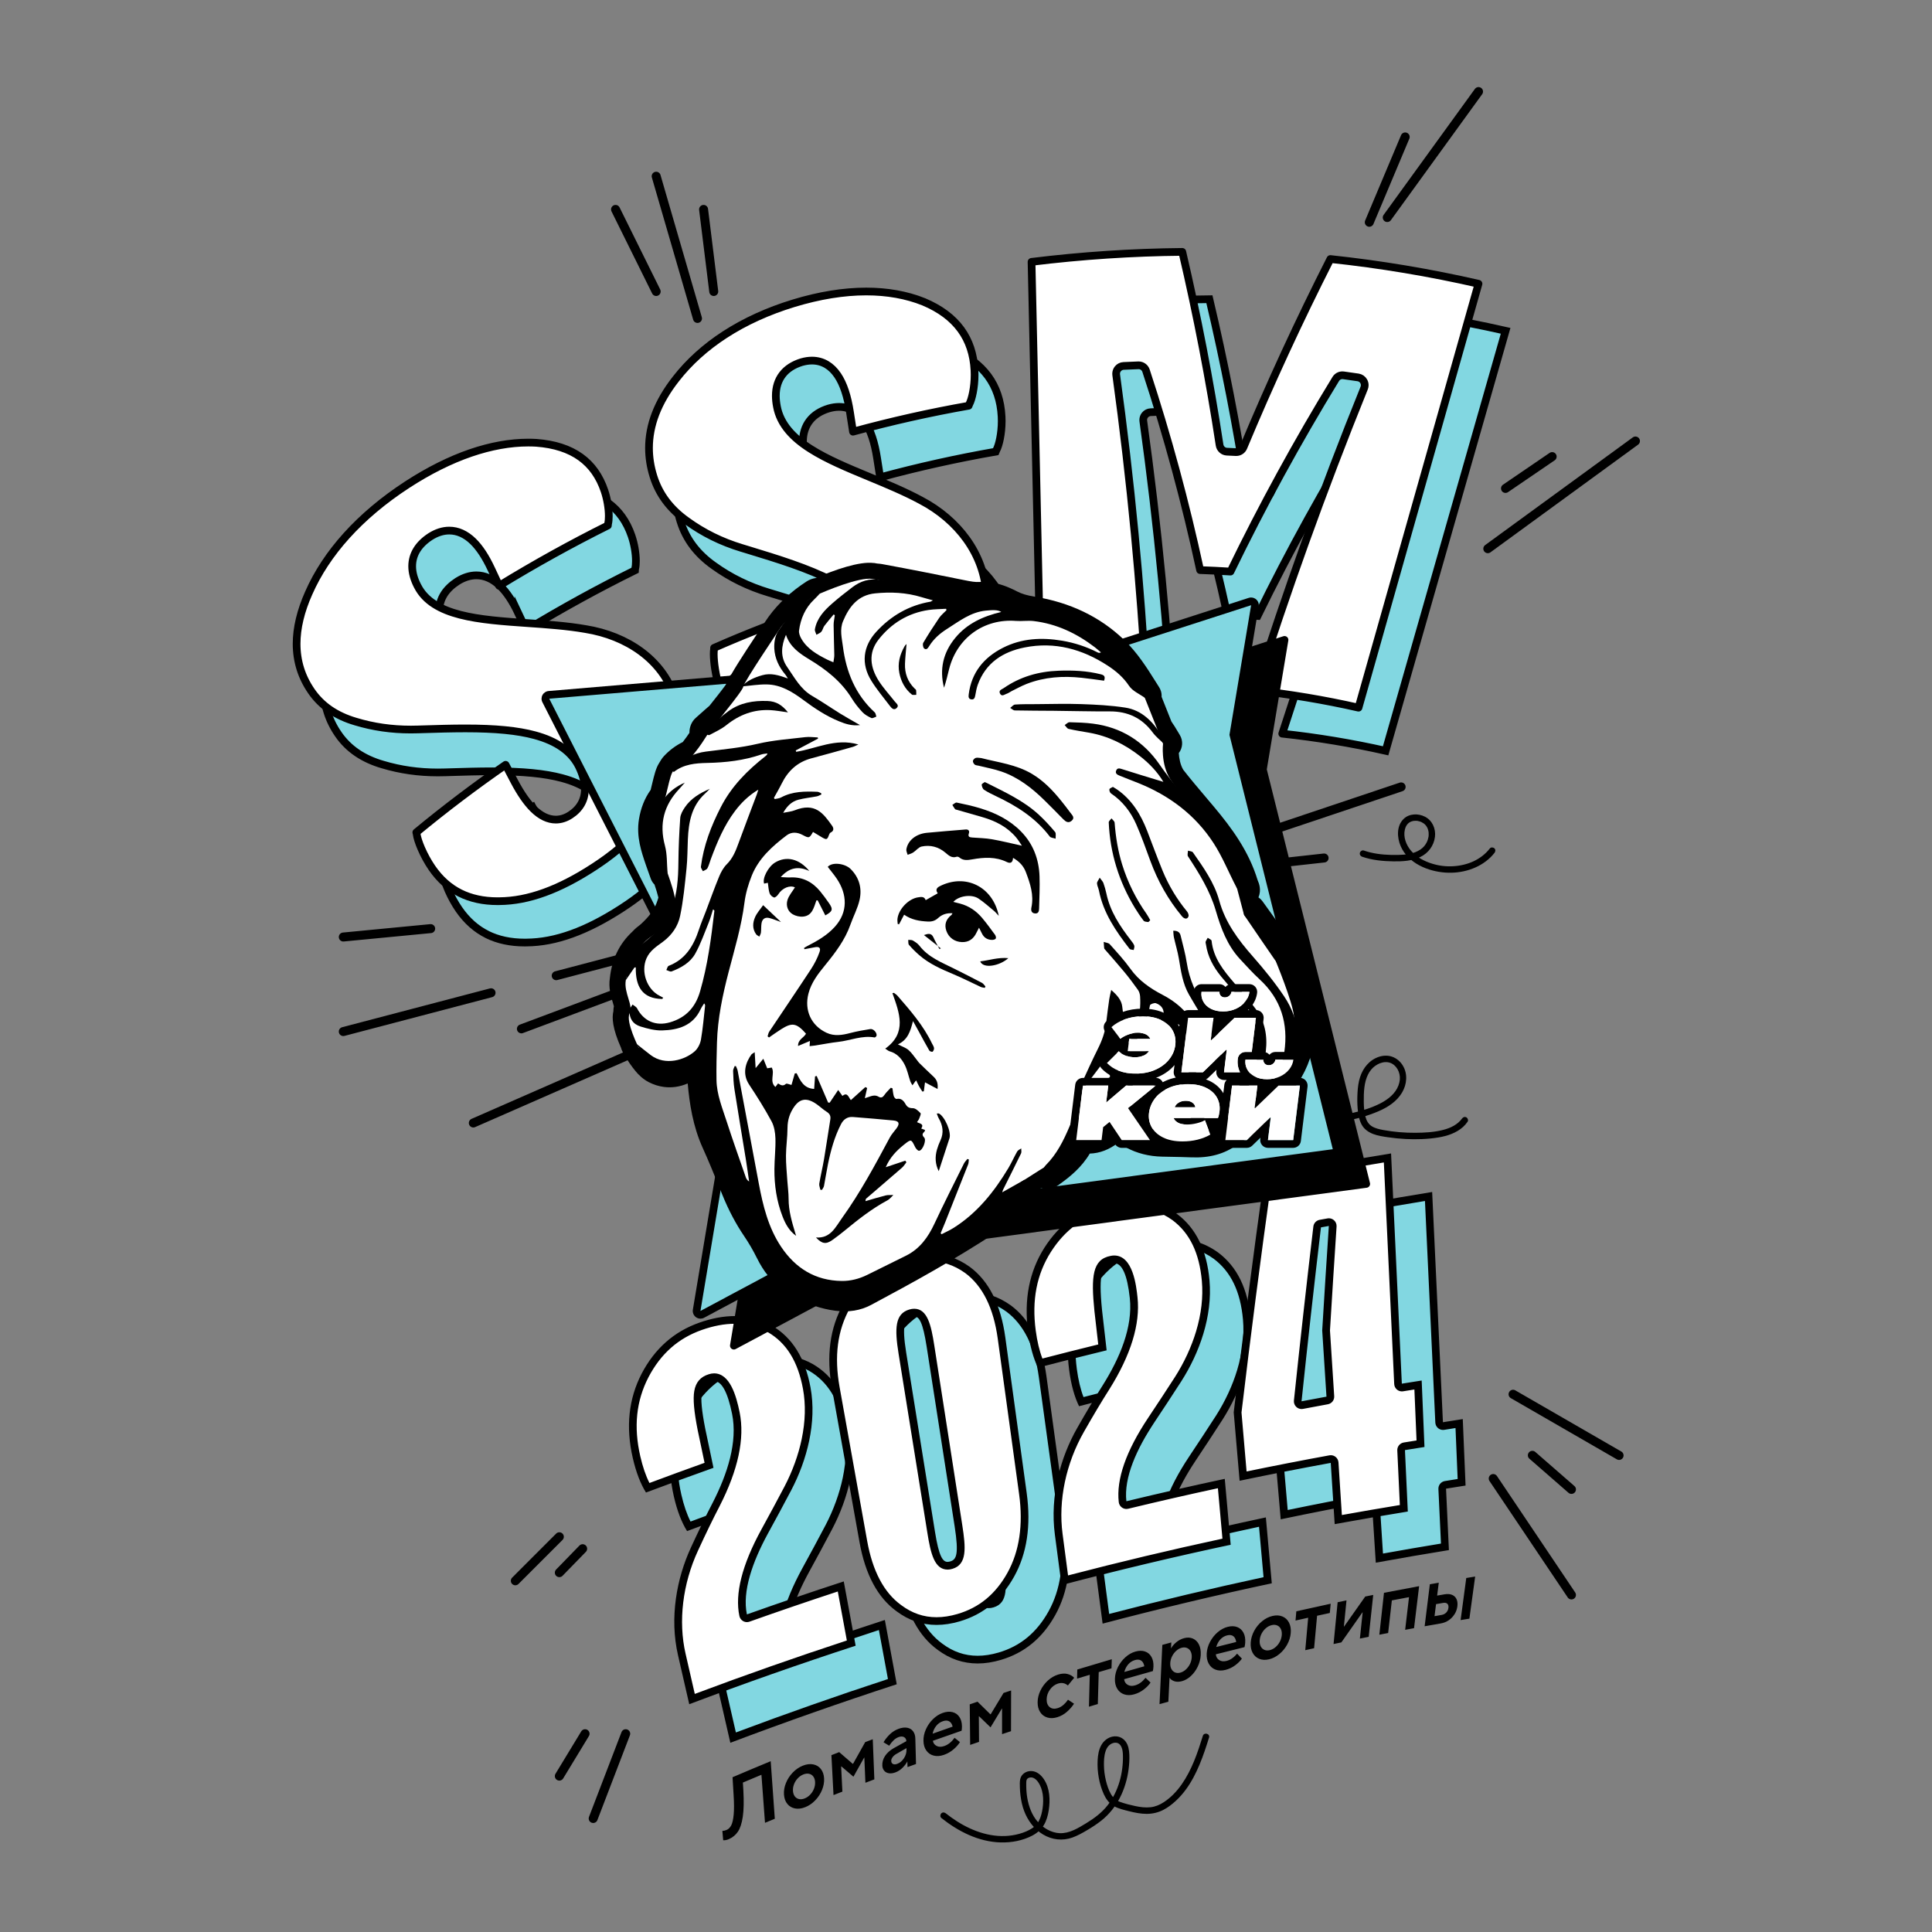 <?xml version="1.0" encoding="UTF-8"?>
<svg id="_Слой_1" data-name="Слой 1" xmlns="http://www.w3.org/2000/svg" viewBox="0 0 1920 1920">
  <rect x="0" y="0" width="1920" height="1920" fill="#808080" stroke="none"/>
  <defs>
    <style>
      .cls-1, .cls-2, .cls-3 {
        stroke-width: 0px;
      }

      .cls-1, .cls-4 {
        fill: #82d7e1;
      }

      .cls-5 {
        fill: none;
        stroke-width: 8.93px;
      }

      .cls-5, .cls-6, .cls-4, .cls-7 {
        stroke: #000;
        stroke-linecap: round;
      }

      .cls-5, .cls-6, .cls-7 {
        stroke-linejoin: round;
      }

      .cls-6, .cls-3 {
        fill: #fff;
      }

      .cls-6, .cls-4, .cls-7 {
        stroke-width: 7.66px;
      }

      .cls-4 {
        stroke-miterlimit: 10;
      }
    </style>
  </defs>
  <path class="cls-2" d="m760.25,1811.49c-1.18-15.91-2.37-31.83-3.55-47.74-6.15,2.56-12.29,5.14-18.43,7.74.16,2.65.32,5.31.48,7.96.59,10.81.4,19.49-.58,26.05-.98,6.56-2.61,11.51-4.89,14.84-2.28,3.33-5.29,5.79-9.03,7.4-1.09.47-2.15.79-3.19.95-1.03.17-1.83.2-2.38.1-.27-3.08-.54-6.17-.81-9.25,1.45-.07,2.86-.39,4.21-.97,1.88-.81,3.39-2.3,4.56-4.48,1.16-2.18,1.99-5.72,2.47-10.62.48-4.89.46-11.52-.08-19.88-.35-5.8-.69-11.6-1.04-17.41,12.64-5.4,25.28-10.7,37.93-15.93,1.36,19.07,2.71,38.13,4.07,57.2-3.25,1.34-6.5,2.69-9.75,4.04h0Zm56.68-32.66c-1.57,3.84-3.83,7.29-6.76,10.33-2.94,3.05-6.22,5.3-9.86,6.76-3.64,1.46-7.04,1.9-10.2,1.3-3.16-.59-5.72-2.1-7.68-4.53-1.96-2.42-3.07-5.52-3.32-9.28-.26-3.76.39-7.57,1.94-11.43,1.55-3.86,3.8-7.33,6.76-10.41,2.96-3.08,6.28-5.36,9.97-6.84,3.69-1.48,7.13-1.92,10.31-1.31,3.18.61,5.75,2.14,7.68,4.6s3,5.58,3.21,9.36c.21,3.78-.48,7.6-2.05,11.44h0Zm-6.9-7.89c-.13-2.25-.73-4.08-1.81-5.5-1.08-1.42-2.48-2.31-4.23-2.68-1.74-.37-3.64-.14-5.69.68-2.05.82-3.88,2.1-5.5,3.81-1.61,1.72-2.85,3.68-3.7,5.87-.85,2.2-1.21,4.41-1.06,6.65.15,2.24.76,4.06,1.84,5.47,1.08,1.41,2.49,2.3,4.23,2.66,1.73.37,3.62.14,5.65-.68,2.03-.82,3.85-2.08,5.46-3.79,1.61-1.71,2.84-3.66,3.7-5.85.86-2.19,1.23-4.41,1.1-6.65h0Zm50,.77c-.36-8.35-.71-16.69-1.06-25.04-.08.03-.16.06-.24.09-3.54,6.3-7.07,12.6-10.58,18.91-3.98-3.42-7.98-6.83-12-10.23-.08.03-.16.06-.24.09.41,8.32.83,16.64,1.24,24.97-2.94,1.14-5.88,2.29-8.82,3.44-.69-13.22-1.39-26.45-2.08-39.68,2.58-1.01,5.16-2.02,7.74-3.02,4.52,3.87,9.01,7.76,13.48,11.66.11-.04.21-.08.32-.12,3.99-7.16,8-14.32,12.04-21.48,2.5-.95,5-1.9,7.51-2.84.53,13.29,1.05,26.58,1.58,39.87-2.97,1.12-5.93,2.24-8.9,3.37h0Zm41.85-15.61c-.06-1.85-.11-3.71-.16-5.56-.03.01-.05.02-.08.03-1,1.99-2.54,4.03-4.63,6.15-2.1,2.11-4.47,3.66-7.12,4.64-2.45.9-4.65,1.19-6.61.86-1.96-.33-3.51-1.19-4.64-2.59-1.14-1.39-1.74-3.11-1.82-5.16-.13-3.37.8-6.54,2.79-9.52,1.99-2.98,4.83-5.52,8.53-7.62,4.2-2.33,8.39-4.66,12.59-6.98,0-.03,0-.06,0-.08-.11-1.86-.89-3.19-2.35-3.97-1.46-.78-3.24-.78-5.34-.01-1.95.72-3.67,1.83-5.16,3.33-1.49,1.5-2.9,3.25-4.21,5.25-1.87-1.15-3.75-2.3-5.63-3.44,1.65-2.8,3.74-5.42,6.24-7.86,2.5-2.44,5.42-4.27,8.74-5.5,3.16-1.16,6-1.52,8.52-1.07,2.51.45,4.48,1.63,5.88,3.52,1.41,1.9,2.15,4.29,2.22,7.17.23,8.45.45,16.9.68,25.35-2.81,1.02-5.62,2.04-8.43,3.07h0Zm-1.03-18.84c-3.28,1.87-6.56,3.75-9.83,5.63-1.72.97-3.04,2.09-3.98,3.36-.94,1.27-1.38,2.51-1.34,3.73.05,1.44.61,2.45,1.69,3.02,1.07.58,2.5.54,4.27-.11,2.66-.98,4.88-2.83,6.67-5.56,1.79-2.73,2.64-5.64,2.55-8.74-.02-.44-.03-.88-.04-1.33h0Zm54.78-17.3c-9.52,3.29-19.05,6.64-28.57,10.03.42,2.37,1.7,4.08,3.82,5.14,2.13,1.07,4.65,1.08,7.57.05,3.86-1.36,7.25-4.08,10.19-8.18,1.78,1.42,3.56,2.84,5.33,4.27-1.44,2.4-3.55,4.79-6.34,7.2-2.79,2.4-5.98,4.23-9.57,5.49-3.65,1.28-7.01,1.54-10.09.76-3.09-.77-5.54-2.44-7.37-5-1.83-2.56-2.79-5.76-2.88-9.58-.09-3.83.7-7.65,2.39-11.47,1.68-3.82,4.01-7.2,6.97-10.12s6.21-5.02,9.75-6.26c3.58-1.26,6.83-1.53,9.73-.81,2.9.72,5.18,2.32,6.85,4.79,1.67,2.47,2.52,5.57,2.57,9.3.02,1.45-.1,2.91-.34,4.4h0Zm-12.27-9.28c-1.68-1-3.81-1.05-6.39-.15-2.68.94-4.89,2.51-6.62,4.69-1.73,2.18-2.91,4.75-3.53,7.71,6.63-2.36,13.27-4.7,19.9-7.02-.57-2.49-1.69-4.23-3.37-5.24h0Zm61.37,9.75c-2.97.97-5.93,1.95-8.9,2.94,0-8.47,0-16.94,0-25.41-.08.03-.16.05-.24.08-3.75,6.19-7.48,12.39-11.2,18.58-3.78-3.68-7.57-7.35-11.39-11-.08.03-.16.05-.24.08.06,8.45.13,16.9.19,25.35-2.94,1-5.88,2-8.82,3.01-.14-13.43-.27-26.86-.41-40.29,2.58-.89,5.17-1.77,7.75-2.65,4.29,4.16,8.55,8.34,12.79,12.54.11-.04.21-.07.32-.11,4.23-7.04,8.47-14.07,12.74-21.11,2.5-.83,5.01-1.65,7.51-2.47-.03,13.49-.07,26.97-.1,40.46h0Zm56.52-45.41c-2.82-2.43-6.08-3.07-9.76-1.93-3.21,1-5.89,3-8.05,6-2.16,3-3.26,6.24-3.3,9.72s.98,6.05,3.06,7.72c2.08,1.66,4.71,2,7.89,1.01,2.09-.65,4-1.73,5.74-3.25,1.74-1.52,3.25-3.23,4.53-5.14,2,1.31,4,2.63,5.99,3.95-1.77,2.78-4.08,5.43-6.92,7.95-2.84,2.53-6.06,4.35-9.65,5.47-3.64,1.13-6.97,1.24-9.99.32-3.02-.92-5.39-2.71-7.1-5.39-1.71-2.67-2.55-5.94-2.51-9.81.04-3.87.95-7.7,2.75-11.49,1.8-3.79,4.25-7.11,7.35-9.96,3.1-2.85,6.5-4.85,10.19-6,3.64-1.13,6.84-1.31,9.6-.54,2.76.77,4.9,2.02,6.43,3.73-2.09,2.54-4.18,5.08-6.26,7.63h0Zm43.34-17.04c-4.23,1.24-8.46,2.48-12.69,3.74-.3,10.58-.6,21.16-.9,31.74-2.94.87-5.88,1.75-8.82,2.63.28-10.57.55-21.14.82-31.71-4.2,1.26-8.4,2.53-12.61,3.81.07-3.01.13-6.03.2-9.04,11.43-3.49,22.86-6.9,34.29-10.24-.1,3.02-.2,6.04-.29,9.07h0Zm41.09,2.73c-9.51,2.64-19.03,5.33-28.54,8.07.28,2.44,1.42,4.28,3.44,5.52,2.02,1.24,4.48,1.44,7.4.62,3.86-1.09,7.33-3.61,10.44-7.56,1.66,1.58,3.32,3.16,4.97,4.74-1.54,2.33-3.75,4.61-6.62,6.84-2.87,2.23-6.1,3.86-9.68,4.87-3.64,1.03-6.94,1.04-9.92.02-2.97-1.02-5.28-2.9-6.92-5.64-1.64-2.74-2.39-6.06-2.26-9.96.13-3.9,1.12-7.73,3-11.49,1.87-3.76,4.34-7.02,7.41-9.78,3.07-2.76,6.37-4.64,9.9-5.64,3.58-1.02,6.77-1.05,9.57-.1,2.79.95,4.93,2.75,6.43,5.39,1.49,2.64,2.15,5.86,1.98,9.65-.07,1.47-.26,2.96-.59,4.45h0Zm-11.47-10.35c-1.59-1.15-3.67-1.36-6.24-.63-2.68.76-4.93,2.19-6.75,4.28-1.82,2.09-3.12,4.62-3.9,7.58,6.63-1.91,13.26-3.79,19.88-5.65-.41-2.57-1.4-4.43-2.99-5.58h0Zm59.07-5.65c-.24,4.1-1.25,7.98-3.03,11.63-1.78,3.66-4.06,6.76-6.83,9.32-2.78,2.55-5.73,4.24-8.85,5.07-2.91.78-5.45.79-7.61.03-2.17-.76-3.68-1.86-4.53-3.31-.05.01-.1.03-.16.04-.39,7.89-.79,15.78-1.18,23.67-2.92.79-5.84,1.59-8.77,2.39.93-19.63,1.85-39.25,2.77-58.88,2.97-.82,5.95-1.63,8.92-2.43-.1,1.93-.19,3.86-.29,5.79.05-.02.11-.03.16-.04,1.03-1.96,2.71-3.93,5.04-5.9,2.33-1.97,4.97-3.35,7.92-4.14,3.16-.84,6.04-.69,8.65.44,2.6,1.14,4.61,3.12,6.02,5.94,1.41,2.83,1.99,6.29,1.75,10.39h0Zm-10.04-3.59c-.86-1.62-2.08-2.75-3.65-3.4-1.57-.65-3.32-.71-5.27-.19-1.94.52-3.76,1.54-5.44,3.05-1.68,1.52-3.05,3.34-4.12,5.48-1.06,2.14-1.65,4.37-1.77,6.7-.12,2.33.26,4.3,1.14,5.91.87,1.61,2.09,2.74,3.65,3.38,1.56.64,3.3.71,5.23.19,1.93-.51,3.73-1.52,5.4-3.03,1.68-1.51,3.05-3.33,4.12-5.46,1.07-2.13,1.67-4.36,1.8-6.69.13-2.33-.24-4.31-1.1-5.93h0Zm54.24-8.67c-.11,1.48-.34,2.97-.7,4.46-9.5,2.32-19,4.69-28.5,7.12.2,2.47,1.29,4.37,3.25,5.69,1.97,1.32,4.4,1.62,7.32.89,3.85-.96,7.37-3.38,10.55-7.25,1.6,1.65,3.2,3.3,4.79,4.96-1.59,2.3-3.85,4.52-6.75,6.67-2.9,2.15-6.14,3.67-9.73,4.57-3.64.91-6.91.8-9.83-.33-2.92-1.13-5.15-3.11-6.7-5.94-1.54-2.82-2.2-6.2-1.97-10.13.24-3.93,1.33-7.75,3.29-11.48,1.96-3.73,4.49-6.93,7.61-9.6,3.12-2.67,6.44-4.45,9.96-5.34,3.58-.9,6.74-.82,9.48.24,2.74,1.06,4.81,2.95,6.22,5.66,1.4,2.71,1.97,5.98,1.69,9.81h0Zm-11.78-6.39c-1.54-1.21-3.6-1.5-6.17-.86-2.68.67-4.94,2.03-6.8,4.07-1.86,2.04-3.21,4.55-4.07,7.51,6.62-1.69,13.24-3.35,19.85-4.99-.34-2.61-1.27-4.52-2.81-5.74h0Zm57.03-3.21c-.33,3.95-1.51,7.78-3.53,11.47-2.02,3.69-4.62,6.84-7.82,9.47-3.19,2.62-6.6,4.35-10.23,5.21-3.63.86-6.89.69-9.78-.5-2.89-1.19-5.09-3.21-6.59-6.08-1.5-2.86-2.11-6.26-1.82-10.2.29-3.94,1.43-7.77,3.42-11.48,2-3.71,4.6-6.89,7.82-9.54,3.22-2.65,6.67-4.41,10.35-5.28,3.68-.86,6.98-.69,9.89.51,2.91,1.21,5.11,3.26,6.58,6.15,1.48,2.89,2.04,6.31,1.71,10.27h0Zm-9.85-3.97c-.81-1.66-2.01-2.84-3.6-3.54-1.59-.69-3.41-.8-5.45-.32-2.04.48-3.95,1.46-5.71,2.95-1.76,1.48-3.19,3.29-4.31,5.4-1.11,2.12-1.76,4.35-1.93,6.69-.18,2.34.15,4.34.97,6,.82,1.65,2.02,2.83,3.6,3.52,1.58.69,3.38.8,5.41.32,2.03-.48,3.92-1.45,5.67-2.93,1.75-1.47,3.19-3.27,4.31-5.38,1.12-2.11,1.77-4.34,1.97-6.69.19-2.35-.12-4.35-.93-6.02h0Zm48.65-15.91c-4.21.9-8.42,1.82-12.63,2.74-.99,10.76-1.98,21.51-2.97,32.27-2.93.64-5.85,1.29-8.78,1.94.96-10.75,1.93-21.5,2.89-32.25-4.19.93-8.37,1.87-12.56,2.82.26-3.06.53-6.13.79-9.2,11.39-2.58,22.77-5.09,34.15-7.53-.29,3.07-.59,6.14-.88,9.21h0Zm35.23-16.36c2.64-.53,5.29-1.06,7.93-1.59-1.5,13.87-2.99,27.75-4.49,41.62-2.92.58-5.85,1.17-8.77,1.76.92-8.69,1.83-17.38,2.75-26.06-.08.02-.16.03-.24.05-7.02,9.92-13.99,19.85-20.91,29.8-2.59.54-5.18,1.09-7.77,1.63,1.35-13.84,2.71-27.69,4.06-41.53,2.94-.62,5.87-1.24,8.81-1.85-.87,8.68-1.74,17.36-2.61,26.04.08-.02.16-.03.23-.05,6.96-9.95,13.96-19.88,21-29.81h0Zm48.49,31.44c-2.94.54-5.89,1.08-8.83,1.63,1.28-10.82,2.56-21.63,3.84-32.45-5.69,1.05-11.37,2.13-17.06,3.22-1.23,10.81-2.45,21.61-3.68,32.42-2.92.56-5.84,1.13-8.76,1.69,1.54-13.88,3.08-27.76,4.62-41.65,11.65-2.27,23.29-4.47,34.92-6.59-1.68,13.91-3.36,27.82-5.04,41.73h0Zm55.02-9.46c-2.91.47-5.82.95-8.74,1.43,1.87-13.94,3.75-27.88,5.62-41.82,2.95-.49,5.9-.97,8.84-1.45-1.91,13.95-3.82,27.9-5.73,41.84h0Zm-14.77-4.44c-1.48,2.4-3.4,4.4-5.75,6.02-2.36,1.61-5,2.67-7.94,3.18-5.34.92-10.68,1.86-16.02,2.81,1.73-13.92,3.45-27.83,5.18-41.75,2.95-.53,5.91-1.05,8.86-1.56-.54,4.28-1.08,8.55-1.62,12.83,2.45-.43,4.89-.85,7.34-1.27,2.96-.51,5.47-.33,7.52.54,2.05.87,3.52,2.3,4.43,4.3.9,2,1.17,4.38.8,7.16-.37,2.78-1.29,5.36-2.77,7.76h0Zm-7.11-10.33c-.92-.91-2.34-1.21-4.26-.88-2.34.4-4.67.81-7.01,1.22-.51,3.99-1.01,7.97-1.51,11.96,2.33-.41,4.66-.81,6.99-1.21,1.91-.33,3.47-1.13,4.67-2.41,1.2-1.28,1.92-2.81,2.16-4.61.23-1.79-.11-3.15-1.03-4.07h0Z"/>
  <g>
    <path class="cls-4" d="m484.21,928.71c-5.41-2.68-10.48-6.1-15.08-10.16-4.73-4.17-9.11-9.15-13.01-14.8h0c-3.9-5.64-7.62-12.36-10.49-18.93-2.5-5.72-4.2-11-4.56-14.12-.04-.39-.12-.79-.23-1.17,0,0-.14-.5-.17-.63,28.67-23.45,58.47-45.79,88.73-66.54,3.7,6.98,8.46,15.96,8.46,15.96,0,0,0,.01,0,.02,6.47,12.13,12.71,21.07,19.08,27.3,7.22,7.08,14.74,10.67,22.35,10.67,4.96,0,9.84-1.53,14.5-4.54h-.01c4.68-3.01,8.28-6.67,10.71-10.88,2.49-4.32,3.75-9.2,3.75-14.52,0-6.08-1.59-12.61-4.86-19.95l.03.06c-3.69-8.5-9.74-15.71-17.98-21.41-7.28-5.04-16.14-8.92-27.06-11.85-17.03-4.57-38.94-6.69-68.94-6.69-14.09,0-28.54.44-42.51.87l-4.5.14h-.02c-2.38.08-4.78.12-7.13.12-19.31,0-37.28-2.57-54.92-7.84-.02,0-.04-.01-.06-.02-9.64-2.79-18.22-6.72-25.5-11.68-7.34-5-13.58-11.2-18.57-18.44,0,0,0,0,0-.02-4.79-6.91-8.43-14.3-10.84-21.95-2.44-7.75-3.67-15.98-3.67-24.48,0-15.45,4.06-32.31,12.08-50.1,0-.01.01-.02.02-.04,8.7-19.6,21.31-38.53,37.48-56.29,16.6-18.22,36.87-35.11,60.24-50.19,21.43-13.81,42.71-24.35,63.27-31.33,19.88-6.74,39.1-10.16,57.13-10.16,2.77,0,5.52.08,8.19.24h-.11c17.91,1.31,32.72,6.07,43.99,14.13,5.42,3.88,10.16,8.62,14.08,14.08,3.92,5.48,7.15,11.86,9.57,18.97,2.7,7.9,4.32,17.24,4.32,24.99,0,2.91-.24,5.51-.68,7.3-.11.45-.18.91-.2,1.38,0,0-.02.36-.03.55-36.56,18.04-72.86,37.98-108.09,59.36-.94-2-2.05-4.35-2.05-4.35l-5.72-12.13v.02c-5.59-11.93-11.71-21.14-18.18-27.36-7.27-6.98-15.21-10.52-23.59-10.52-6.2,0-12.51,1.98-18.75,5.87-.03.02-.07.04-.1.06-5.75,3.72-10.19,8-13.2,12.72-3.2,5.03-4.82,10.56-4.82,16.46,0,6.2,1.82,12.79,5.42,19.6l-.04-.08c15.4,30,61,33.14,109.28,36.46,19.32,1.33,39.3,2.7,57.44,5.83.04,0,.07.01.11.02,20.78,3.29,39.81,10.89,55.03,21.98,7.86,5.73,14.67,12.35,20.24,19.7,5.81,7.66,10.3,16.14,13.36,25.23,0,0,0,.02.01.03,3.95,11.56,5.95,23.37,5.95,35.09,0,9.08-1.2,18.36-3.57,27.59-2.34,9.11-5.88,18.44-10.52,27.73-7.76,15.48-17.35,29.21-29.32,41.97-11.84,12.63-25.74,24.02-42.49,34.81-17.57,11.35-33.66,19.6-49.2,25.21-15.75,5.68-30.49,8.5-45.08,8.62h-.05l-1.82.02c-13.96,0-26.44-2.68-37.09-7.95m310.87-148.56s-.04-.02-.06-.02c-6.6-2.11-12.71-4.8-18.16-7.99-5.49-3.21-10.49-7.03-14.85-11.34-4.44-4.39-8.36-9.43-11.66-14.99-3.4-5.72-6.24-12.16-8.44-19.14-3.92-12.39-5.67-25.63-5.67-33.25,0-2.16.13-3.52.25-4.28.05-.37.08-.74.08-1.11,0,0,0-.6,0-.78,32.07-13.99,64.89-26.63,97.76-37.65,1.61,8,3.73,18.52,3.73,18.52,0,0,0,.01,0,.02,3.27,16.03,7.38,27.85,12.55,36.13,2.89,4.62,6.19,8.21,9.81,10.67,4.03,2.73,8.47,4.12,13.2,4.12,2.53,0,5.15-.4,7.78-1.2h-.02c7.16-2.15,12.66-6.12,16.33-11.79,3.47-5.35,5.23-12.17,5.23-20.29,0-2.97-.23-6.16-.68-9.5v.06c-1.49-11.71-6.88-22.54-16-32.19-7.76-8.21-18.17-15.64-31.81-22.7-24.41-12.63-54.89-21.84-84.37-30.74l-5.92-1.79s-.02,0-.02,0c-20.31-6.1-38.25-14.87-54.85-26.83-.02-.01-.03-.02-.05-.04-8.14-5.76-15.02-12.32-20.45-19.49-5.5-7.26-9.69-15.39-12.45-24.16,0,0,0,0,0-.01-2.95-9.3-4.44-18.7-4.44-27.96,0-11.18,2.18-22.48,6.47-33.59,4.45-11.51,11.28-23.11,20.3-34.47,0,0,.02-.02.02-.03,12.95-16.5,29.34-31.17,48.71-43.61,19.87-12.76,42.82-23.12,68.2-30.8,25.5-7.7,49.78-11.6,72.18-11.6,20.9,0,40.08,3.4,57.01,10.1,8.22,3.4,15.53,7.46,21.74,12.06,6.05,4.48,11.22,9.6,15.35,15.21,4.07,5.52,7.27,11.69,9.5,18.34,2.25,6.67,3.59,14.01,3.99,21.83.08,1.45.12,2.95.12,4.47,0,12.48-2.62,23.92-5.21,28.76-.21.4-.39.81-.53,1.24,0,0-.12.38-.15.45-38.36,6.69-76.97,15.27-114.96,25.56-1.12-7.14-2.45-15.62-2.45-15.62l-.51-3.27v.02c-2.49-16.11-6.5-28.08-12.26-36.58-3.16-4.67-6.89-8.27-11.08-10.72-4.38-2.55-9.26-3.85-14.49-3.85-3.24,0-6.65.5-10.13,1.5-.04,0-.08.02-.12.03-8.24,2.5-14.63,6.6-18.98,12.18-4.42,5.66-6.67,12.72-6.67,20.95,0,3.38.38,7.02,1.14,10.82l-.02-.09c1.59,8.46,5.57,16.44,11.81,23.72,5.37,6.27,12.44,12.11,21.6,17.88,16.4,10.32,36.82,18.71,58.43,27.6,17.35,7.13,35.28,14.5,51.14,23,.03.02.06.03.09.05,18.43,9.56,34.12,22.84,45.39,38.41,5.85,8.08,10.48,16.73,13.76,25.72,3.43,9.39,5.41,19.2,5.89,29.17v.04c.11,2.19.17,4.42.17,6.65,0,14.91-2.71,29.3-8.04,42.76-5.19,13.1-13.04,25.74-23.32,37.58-11.2,12.89-23.63,23.49-37.97,32.4-14.19,8.81-29.91,15.76-48.07,21.24-21.75,6.6-40.79,9.8-58.22,9.8-13.22,0-25.22-1.83-36.66-5.6m479.21-51.05c15.53-48.42,32.18-97.16,49.54-145.03,18.48-50.96,38.27-102.31,58.81-152.63.38-.93.57-1.92.57-2.9,0-1.32-.34-2.64-1.02-3.82-1.18-2.06-3.23-3.46-5.58-3.8-4.89-.72-9.8-1.41-14.57-2.06-.35-.05-.69-.07-1.04-.07-2.66,0-5.16,1.37-6.58,3.66-37.97,61.49-73.16,125.28-104.63,189.65-9.98-.63-20.1-1.12-30.19-1.47-14.38-66.15-32.44-132.17-53.74-196.35-1.05-3.16-4.01-5.29-7.34-5.29-.09,0-.19,0-.28,0-5.07.19-10.03.4-14.74.62-2.17.1-4.19,1.11-5.58,2.78-1.16,1.39-1.78,3.13-1.78,4.92,0,.35.02.7.07,1.06,7.18,51.7,13.37,104.3,18.39,156.36,4.76,49.33,8.6,99.43,11.41,149.05-34.65.31-69.72,2.55-104.48,6.66-.36-16.11-9.16-410.09-9.45-423.29,49.83-6.08,100.17-9.38,149.82-9.83,14.8,62.6,27.26,126.55,37.05,190.19.56,3.63,3.62,6.37,7.3,6.53,2.74.12,5.65.26,8.9.43.13,0,.27,0,.4,0,3.1,0,5.92-1.85,7.13-4.72,26.26-62.37,55.31-124.71,86.38-185.39,49.5,5.23,98.95,13.41,147.21,24.36-4.14,14.47-59.51,208.32-59.51,208.32,0,0-55.96,195.9-59.73,209.07-33.7-7.59-68.19-13.31-102.74-17.03"/>
    <path class="cls-6" d="m457.27,887.57c-5.41-2.7-10.48-6.15-15.08-10.25-4.73-4.21-9.11-9.24-13.01-14.94h0c-3.9-5.69-7.62-12.48-10.49-19.1-2.5-5.77-4.2-11.1-4.56-14.25-.04-.4-.12-.79-.23-1.18,0,0-.14-.5-.17-.63,28.67-23.67,58.47-46.22,88.73-67.16,3.7,7.05,8.46,16.11,8.46,16.11,0,0,0,.01,0,.02,6.47,12.25,12.71,21.26,19.08,27.56,7.22,7.14,14.74,10.76,22.35,10.76,4.96,0,9.84-1.54,14.5-4.59h-.01c4.68-3.03,8.28-6.73,10.71-10.99,2.49-4.36,3.75-9.29,3.75-14.66,0-6.14-1.59-12.73-4.86-20.14l.03.07c-3.69-8.58-9.74-15.85-17.98-21.61-7.28-5.09-16.14-9-27.06-11.96-17.03-4.61-38.94-6.75-68.94-6.75-14.09,0-28.54.45-42.51.88l-4.5.14h-.02c-2.38.08-4.78.12-7.13.12-19.31,0-37.28-2.59-54.92-7.92-.02,0-.04-.01-.06-.02-9.64-2.82-18.22-6.79-25.5-11.79-7.34-5.04-13.58-11.31-18.57-18.62,0,0,0,0,0-.02-4.79-6.98-8.43-14.43-10.84-22.15-2.44-7.82-3.67-16.13-3.67-24.71,0-15.6,4.06-32.61,12.08-50.56,0-.01.01-.02.02-.04,8.7-19.78,21.31-38.89,37.48-56.82,16.6-18.39,36.87-35.44,60.24-50.66,21.43-13.94,42.71-24.58,63.27-31.62,19.88-6.8,39.1-10.26,57.13-10.26,2.77,0,5.52.08,8.19.24h-.11c17.91,1.32,32.72,6.13,43.99,14.27,5.42,3.91,10.16,8.7,14.08,14.21,3.92,5.53,7.15,11.97,9.57,19.14,2.7,7.97,4.32,17.4,4.32,25.22,0,2.94-.24,5.56-.68,7.37-.11.45-.18.92-.2,1.39,0,0-.02.36-.03.55-36.56,18.21-72.86,38.33-108.09,59.91-.94-2.02-2.05-4.39-2.05-4.39l-5.72-12.24v.02c-5.59-12.04-11.71-21.34-18.18-27.62-7.27-7.04-15.21-10.62-23.59-10.62-6.2,0-12.51,1.99-18.75,5.93-.03.02-.07.04-.1.07-5.75,3.75-10.19,8.08-13.2,12.84-3.2,5.07-4.82,10.66-4.82,16.61,0,6.26,1.82,12.91,5.42,19.78l-.04-.08c15.4,30.28,61,33.44,109.28,36.8,19.32,1.34,39.3,2.73,57.44,5.89.04,0,.07.01.11.02,20.78,3.32,39.81,10.99,55.03,22.18,7.86,5.78,14.67,12.47,20.24,19.88,5.81,7.73,10.3,16.29,13.36,25.46,0,0,0,.02.01.03,3.95,11.67,5.95,23.58,5.95,35.41,0,9.16-1.2,18.53-3.57,27.85-2.34,9.2-5.88,18.62-10.52,27.99-7.76,15.63-17.35,29.49-29.32,42.36-11.84,12.75-25.74,24.24-42.49,35.13-17.57,11.46-33.66,19.78-49.2,25.44-15.75,5.74-30.49,8.58-45.08,8.71h-.05l-1.82.02c-13.96,0-26.44-2.7-37.09-8.03m310.87-149.94s-.04-.02-.06-.02c-6.6-2.13-12.71-4.84-18.16-8.06-5.49-3.24-10.49-7.09-14.85-11.45-4.44-4.43-8.36-9.52-11.66-15.13-3.4-5.77-6.24-12.27-8.44-19.32-3.92-12.5-5.67-25.87-5.67-33.56,0-2.18.13-3.55.25-4.32.05-.37.08-.75.08-1.12,0,0,0-.6,0-.79,32.07-14.12,64.89-26.88,97.76-37.99,1.61,8.08,3.73,18.69,3.73,18.69,0,0,0,.01,0,.02,3.27,16.18,7.38,28.11,12.55,36.47,2.89,4.67,6.19,8.29,9.81,10.77,4.03,2.76,8.47,4.15,13.2,4.15,2.53,0,5.15-.41,7.78-1.22h-.02c7.16-2.17,12.66-6.18,16.33-11.9,3.47-5.4,5.23-12.28,5.23-20.48,0-2.99-.23-6.22-.68-9.59v.06c-1.49-11.82-6.88-22.75-16-32.49-7.76-8.29-18.17-15.78-31.81-22.91-24.41-12.75-54.89-22.04-84.37-31.03l-5.92-1.8s-.02,0-.02,0c-20.31-6.15-38.25-15.01-54.85-27.08-.02-.01-.03-.02-.05-.04-8.14-5.81-15.02-12.43-20.45-19.67-5.5-7.33-9.69-15.53-12.45-24.38,0,0,0,0,0-.01-2.95-9.38-4.44-18.88-4.44-28.22,0-11.28,2.18-22.69,6.47-33.9,4.45-11.62,11.28-23.32,20.3-34.79,0,0,.02-.02.02-.03,12.95-16.65,29.34-31.46,48.71-44.01,19.87-12.88,42.82-23.34,68.2-31.08,25.5-7.77,49.78-11.71,72.18-11.71,20.9,0,40.08,3.43,57.01,10.2,8.22,3.44,15.53,7.53,21.74,12.18,6.05,4.52,11.22,9.69,15.35,15.35,4.07,5.57,7.27,11.8,9.5,18.51,2.25,6.73,3.59,14.14,3.99,22.03.08,1.47.12,2.98.12,4.51,0,12.6-2.62,24.14-5.21,29.03-.21.41-.39.82-.53,1.26,0,0-.12.38-.15.46-38.36,6.75-76.97,15.41-114.96,25.79-1.12-7.2-2.45-15.76-2.45-15.76l-.51-3.3v.02c-2.49-16.26-6.5-28.34-12.26-36.92-3.16-4.71-6.89-8.35-11.08-10.82-4.38-2.58-9.26-3.88-14.49-3.88-3.24,0-6.65.51-10.13,1.51-.04,0-.08.02-.12.03-8.24,2.53-14.63,6.66-18.98,12.29-4.42,5.72-6.67,12.83-6.67,21.15,0,3.41.38,7.08,1.14,10.92l-.02-.09c1.59,8.54,5.57,16.59,11.81,23.94,5.37,6.32,12.44,12.23,21.6,18.04,16.4,10.42,36.82,18.89,58.43,27.85,17.35,7.2,35.28,14.64,51.14,23.21.03.02.06.03.09.05,18.43,9.65,34.12,23.05,45.39,38.76,5.85,8.15,10.48,16.89,13.76,25.96,3.43,9.47,5.41,19.38,5.89,29.44v.04c.11,2.21.17,4.46.17,6.71,0,15.05-2.71,29.57-8.04,43.16-5.19,13.22-13.04,25.98-23.32,37.93-11.2,13.01-23.63,23.7-37.97,32.7-14.19,8.89-29.91,15.91-48.07,21.44-21.75,6.66-40.79,9.89-58.22,9.89-13.22,0-25.22-1.85-36.66-5.65m479.21-51.52c15.53-48.87,32.18-98.07,49.54-146.38,18.48-51.43,38.27-103.26,58.81-154.04.38-.94.57-1.93.57-2.93,0-1.33-.34-2.67-1.02-3.85-1.18-2.07-3.23-3.49-5.58-3.84-4.89-.73-9.8-1.43-14.57-2.08-.35-.05-.69-.07-1.04-.07-2.66,0-5.16,1.38-6.58,3.7-37.97,62.07-73.16,126.44-104.63,191.41-9.98-.64-20.1-1.13-30.19-1.48-14.38-66.76-32.44-133.4-53.74-198.17-1.05-3.19-4.01-5.34-7.34-5.34-.09,0-.19,0-.28,0-5.07.19-10.03.4-14.74.63-2.17.1-4.19,1.12-5.58,2.8-1.16,1.4-1.78,3.16-1.78,4.96,0,.36.02.71.07,1.07,7.18,52.18,13.37,105.27,18.39,157.81,4.76,49.78,8.6,100.35,11.41,150.44-34.65.31-69.72,2.57-104.48,6.72-.36-16.26-9.16-413.9-9.45-427.23,49.83-6.13,100.17-9.47,149.82-9.92,14.8,63.18,27.26,127.73,37.05,191.96.56,3.67,3.62,6.43,7.3,6.59,2.74.12,5.65.26,8.9.43.13,0,.27,0,.4,0,3.1,0,5.92-1.87,7.13-4.77,26.26-62.95,55.31-125.87,86.38-187.11,49.5,5.27,98.95,13.54,147.21,24.59-4.14,14.61-59.51,210.25-59.51,210.25,0,0-55.96,197.72-59.73,211.01-33.7-7.66-68.19-13.43-102.74-17.19"/>
  </g>
  <g>
    <path class="cls-1" d="m718.47,1682.57c-7.58-32.93-2.99-71.14,12.6-104.84,8.1-17.58,14.94-31.67,21.54-44.35,18.05-35.25,24.63-65.76,19.58-90.7-4.95-24.35-11.83-35.7-21.64-35.7-1.36,0-2.75.24-4.14.72-13.36,4.03-15.31,16.03-8.39,51.23l7.5,35.61c-20.19,7.2-40.67,14.71-61,22.33-4.53-8.03-8.25-18.28-11.06-30.54-6.83-29.72-3.97-57.02,8.49-81.13,12.52-23.91,31.13-40.35,55.29-48.85,11.9-4.18,23.29-6.3,33.86-6.3,12.61,0,24.38,3.02,35.01,8.99,19.07,11.11,31.38,30.92,36.52,58.87,5.48,29.92-1.33,66.15-18.7,99.41-7.39,13.95-15.32,28.84-23.17,43.05-18.62,34.07-25.8,62.04-21.35,83.13.23,1.08.91,2.01,1.87,2.55.58.32,1.22.49,1.87.49.43,0,.87-.07,1.28-.22,30.42-10.81,61.35-21.36,92-31.38l10.41,56.29c-52.78,17.25-105.98,35.94-158.25,55.61l-10.15-44.26Zm253.16-33.25c-13.54,0-26.17-4.33-37.54-12.87-17.83-12.98-29.66-35.21-35.21-66.12l-27.39-152.78c-5.7-31.71-2.18-58.31,10.76-81.31,12.62-22.5,31.53-37.59,56.19-44.86,8.54-2.51,16.82-3.79,24.61-3.79,14.31,0,27.57,4.32,39.42,12.84,18.07,13.43,29.43,36.18,33.74,67.58,0,0,14.38,104.7,21.24,154.6,4.3,31.36.26,58.48-12.02,80.59-12.31,22.11-29.28,36.09-51.9,42.75-7.58,2.23-14.95,3.37-21.9,3.37Zm-22.22-306.56c-1.16,0-2.38.2-3.74.6-10.39,3.06-12.33,12.73-7.98,39.8l28.65,178.29c3.96,24.6,8.05,32.9,16.24,32.9h0c1.14,0,2.34-.19,3.69-.59,9.8-2.89,11.4-11.69,7.12-39.24-8.34-53.51-27.81-178.54-27.81-178.54-3.35-21.54-6.92-33.21-16.17-33.21Zm143.63,220.32c-4.51-33.94,3.45-71.83,21.83-103.95,9.55-16.75,17.56-30.15,25.2-42.16,20.95-33.41,30.18-63.31,27.44-88.9-1.76-16.41-5.69-38.22-19.36-38.22-.94,0-1.92.11-2.89.34-13.58,2.58-16.61,14.43-12.95,50.55l4.19,36.61c-20.6,5.02-41.41,10.27-61.95,15.64-3.75-8.59-6.5-19.33-8.17-32-4.05-30.64,1.21-57.75,15.65-80.59,14.47-22.61,34.24-37.05,58.76-42.9,8.59-2.05,16.88-3.09,24.63-3.09,16.15,0,30.59,4.51,42.93,13.41,17.83,13.29,28.19,34.6,30.74,63.28,2.71,30.67-7.27,66.33-27.38,97.82-8.51,13.16-17.65,27.21-26.7,40.68-21.4,32.16-30.99,59.44-28.51,81.1.12,1.09.71,2.07,1.61,2.7.65.45,1.42.69,2.19.69.3,0,.6-.04.9-.11,30.97-7.49,62.39-14.67,93.46-21.34l5.2,57.8c-53.5,11.47-107.55,24.35-160.78,38.31l-6.03-45.67Zm274.18-71.2c-.07-1.09-.6-2.1-1.46-2.77-.68-.53-1.51-.81-2.36-.81-.23,0-.46.02-.69.06-28.69,5.25-57.75,10.93-86.43,16.9l-5.47-63.31c9.14-76.84,19.22-154.74,29.99-231.6,39.42-7.69,79.4-14.84,118.94-21.28l10.5,224.52c.05,1.09.56,2.11,1.41,2.79.69.56,1.54.86,2.41.86.2,0,.41-.02.61-.05,5.15-.83,10.31-1.66,15.46-2.47l2.46,58.36c-5.35.84-10.7,1.69-16.05,2.56-1.92.31-3.3,2.01-3.21,3.96l2.69,57.64c-21.67,3.53-43.54,7.29-65.14,11.22l-3.65-56.57Zm-5.71-239.03c-.22,0-.45.02-.68.06-2.61.47-5.22.94-7.83,1.41-1.66.3-2.92,1.65-3.12,3.32-6.78,57.19-13.27,115.36-19.31,172.89-.13,1.2.32,2.4,1.22,3.22.71.66,1.64,1.01,2.59,1.01.24,0,.48-.02.72-.07,8.1-1.54,16.43-3.09,24.75-4.62,1.91-.35,3.26-2.07,3.13-4.01l-4.23-65.57c2.09-34.5,4.31-69.35,6.58-103.56.08-1.18-.39-2.32-1.27-3.11-.71-.63-1.62-.97-2.55-.97Z"/>
    <path class="cls-2" d="m1416.11,1193.53l.27,5.72c3.34,71.5,6.69,143.01,10.03,214.51.1,2.18,1.13,4.21,2.82,5.59,1.37,1.11,3.08,1.71,4.82,1.71.41,0,.82-.03,1.22-.1,3.62-.59,7.37-1.19,11.2-1.79l1.03,24.45,1.1,26.2c-4.15.66-8.4,1.34-12.7,2.03-3.84.62-6.61,4.03-6.43,7.91l1.43,30.55,1.11,23.68c-19.17,3.14-38.49,6.46-57.62,9.92-1.12-17.43-2.25-34.86-3.37-52.28-.14-2.18-1.21-4.2-2.93-5.54-1.36-1.06-3.02-1.62-4.71-1.62-.46,0-.92.04-1.38.12-27.3,4.99-54.94,10.38-82.3,16.04-1.69-19.54-3.37-39.08-5.06-58.62,9.02-75.81,18.96-152.63,29.55-228.43,37.09-7.21,74.67-13.94,111.9-20.05m-81.73,245.05c.48,0,.96-.04,1.43-.14,8.15-1.55,16.46-3.1,24.72-4.61,3.82-.7,6.51-4.15,6.26-8.02l-4.21-65.33c2.08-34.26,4.29-69.01,6.56-103.3.16-2.35-.78-4.64-2.54-6.21-1.42-1.27-3.24-1.95-5.1-1.95-.45,0-.9.04-1.35.12-2.61.47-5.23.94-7.84,1.41-3.31.6-5.84,3.29-6.24,6.63-6.77,57.18-13.27,115.36-19.31,172.94-.25,2.41.65,4.79,2.43,6.43,1.43,1.31,3.28,2.02,5.18,2.02m-168.96-200.36c15.31,0,28.98,4.26,40.64,12.65,17.18,12.83,26.74,32.64,29.22,60.55,1.4,15.86-.54,32.7-5.77,50.08-4.63,15.39-11.9,31.07-21,45.31-8.52,13.17-17.66,27.21-26.7,40.67-21.91,32.92-31.71,61.06-29.12,83.64.25,2.18,1.42,4.15,3.22,5.4,1.3.91,2.83,1.38,4.38,1.38.6,0,1.21-.07,1.8-.21,29.53-7.15,59.47-14,89.13-20.4l2.3,25.6,2.2,24.52c-51.07,11-102.62,23.28-153.43,36.54l-5.46-41.38c-4.4-33.12,3.39-70.13,21.37-101.56,9.52-16.7,17.5-30.05,25.1-41.99,0-.01.02-.03.03-.04,21.4-34.13,30.82-64.86,27.99-91.33-1.22-11.39-4.47-41.64-23.17-41.64-1.21,0-2.44.14-3.68.42-17.93,3.45-19.44,20.41-15.98,54.68,0,.03,0,.07.01.1l.18,1.6c1.21,10.53,2.41,21.07,3.62,31.6-18.48,4.52-37.1,9.22-55.49,14.01-2.98-7.72-5.21-17.09-6.65-27.95-3.99-30.14.95-55.67,15.07-78.01,14.12-22.07,32.58-35.56,56.44-41.25,8.3-1.98,16.29-2.98,23.74-2.98m-202.36,53.19c13.66,0,25.8,3.95,37.13,12.08,17.23,12.83,28.07,34.71,32.23,65.03l1.32,9.59c6.64,48.33,13.28,96.67,19.92,145.01,4.19,30.53.29,56.84-11.57,78.21-11.8,21.19-28.03,34.59-49.64,40.94-7.23,2.13-14.23,3.21-20.81,3.21-12.88,0-24.4-3.96-35.24-12.1-.03-.02-.06-.05-.09-.07-16.96-12.34-28.28-33.76-33.64-63.66l-13.7-76.39-13.7-76.39c-5.53-30.8-2.15-56.56,10.33-78.77,12.11-21.59,30.26-36.08,53.93-43.05,8.19-2.41,16.1-3.63,23.53-3.63h0m19.52,306.74c1.51,0,3.07-.24,4.77-.75,14.72-4.33,13.35-20.77,9.82-43.51-9.27-59.51-18.54-119.02-27.81-178.53-3.1-19.94-6.75-36.45-19.95-36.45-1.53,0-3.11.25-4.83.75-14.26,4.2-14.75,18.73-10.68,44.08l14.59,90.76,14.07,87.52c3.18,19.76,6.88,36.12,20.02,36.12m-211.46-244.29c11.92,0,23.05,2.85,33.08,8.47,18.34,10.7,29.69,29.1,34.68,56.25,2.83,15.45,2.4,32.24-1.29,49.92-3.27,15.68-9.16,31.94-17.02,46.98-7.39,13.95-15.31,28.82-23.17,43.04-19.06,34.88-26.37,63.73-21.73,85.74.46,2.16,1.82,4.02,3.75,5.1,1.16.65,2.45.98,3.74.98.86,0,1.73-.15,2.56-.44,29.01-10.31,58.49-20.38,87.75-29.99,3,16.23,6,32.46,9,48.7-50.4,16.52-101.17,34.36-151.12,53.09l-3.4-14.84-5.77-25.15c-7.4-32.11-2.9-69.42,12.35-102.38,8.07-17.52,14.89-31.56,21.46-44.18,0-.01.02-.03.02-.05,18.45-36.02,25.14-67.37,19.91-93.19-3.38-16.64-9.7-38.76-25.39-38.76-1.76,0-3.55.3-5.32.9-8.16,2.49-12.87,7.94-14.38,16.65-1.38,7.95-.33,19.97,3.41,38.97,0,.03.01.07.02.1l4.09,19.42,2.71,12.87c-18.14,6.49-36.51,13.22-54.77,20.05-3.66-7.24-6.72-16.17-9.12-26.64-6.71-29.22-4.04-54.9,8.14-78.48,12.24-23.37,29.63-38.76,53.18-47.04,11.49-4.04,22.46-6.09,32.59-6.09m652.23-169.27c-42.04,6.8-84.04,14.31-125.97,22.52-10.98,78.32-21.12,156.58-30.42,234.77,1.96,22.67,3.92,45.33,5.87,68,30.15-6.31,60.34-12.23,90.56-17.76,1.31,20.29,2.61,40.57,3.92,60.86,24.2-4.43,48.43-8.6,72.67-12.52-.95-20.35-1.9-40.7-2.85-61.05,6.47-1.05,12.94-2.07,19.41-3.08-.93-22.02-1.85-44.04-2.78-66.06-6.57,1.03-13.14,2.07-19.72,3.13-3.56-76.27-7.13-152.54-10.7-228.8h0Zm-61.85,72.08c-2.3,34.62-4.5,69.22-6.59,103.82,1.42,21.94,2.83,43.87,4.24,65.81-8.26,1.51-16.52,3.05-24.78,4.62,6.04-57.58,12.47-115.2,19.3-172.84,2.61-.47,5.22-.94,7.83-1.41h0Zm-196.09-26.1c-8.07,0-16.58,1.06-25.51,3.19-25.76,6.14-46.07,21.06-61.11,44.57-15.02,23.77-20.4,51.45-16.21,83.14,1.96,14.87,5.34,26.85,9.84,36.01,22.73-5.96,45.48-11.7,68.26-17.23-1.52-13.31-3.04-26.61-4.57-39.91-3.82-37.82.32-44.62,9.94-46.42.72-.17,1.42-.26,2.1-.26,7.88,0,13.06,11.55,15.56,34.8,3.07,28.7-9.89,59.38-26.86,86.44-8.73,13.71-17.07,27.88-25.29,42.31-16.69,29.17-27.46,67.61-22.31,106.36,2.2,16.66,4.4,33.32,6.59,49.98,55.87-14.72,111.93-28.09,168.12-40.08-1.96-21.83-3.92-43.66-5.89-65.49-32.64,6.97-65.24,14.39-97.78,22.26-2.7-23.5,10.28-52.08,27.88-78.52,8.8-13.1,17.63-26.67,26.75-40.76,17.95-28.12,31.12-64.51,27.97-100.22-2.65-29.79-13.32-51.88-32.31-66.04-13.03-9.4-28.13-14.13-45.17-14.13h0Zm-202.36,53.19c-8.18,0-16.75,1.31-25.69,3.94-25.58,7.53-45.32,23.24-58.45,46.65-13.35,23.74-16.98,51.64-11.19,83.87,9.13,50.93,18.26,101.85,27.39,152.78,5.79,32.24,18.11,54.99,36.68,68.5,12.16,9.14,25.45,13.64,39.84,13.64,7.37,0,15.03-1.18,22.98-3.52,23.46-6.91,41.36-21.56,54.16-44.56,12.59-22.69,16.94-50.34,12.46-82.97-7.08-51.53-14.16-103.06-21.24-154.59-4.47-32.62-16.21-55.99-35.29-70.17-12.54-9.02-26.43-13.56-41.65-13.56h0Zm19.53,306.74c-4.82,0-8.58-5.56-12.46-29.68-9.55-59.43-19.1-118.86-28.65-178.29-4.55-28.3-1.22-33.61,5.28-35.52.93-.27,1.82-.44,2.66-.44,5.04,0,8.64,5.91,12.39,29.97,9.27,59.51,18.54,119.02,27.81,178.54,4.41,28.35,1.71,33.18-4.41,34.98-.91.27-1.77.43-2.61.43h0Zm-211.46-244.29c-11.03,0-22.75,2.17-35.13,6.52-25.34,8.91-44.41,25.87-57.42,50.71-12.97,25.09-15.89,52.98-8.82,83.74,3.31,14.44,7.78,25.87,13.14,34.4,22.32-8.39,44.68-16.58,67.08-24.56-2.73-12.94-5.46-25.89-8.18-38.83-7.25-36.85-3.7-44.02,5.81-46.85,1.01-.36,2-.53,2.96-.53,7.5,0,13.46,10.83,17.89,32.63,5.67,27.95-4.6,59.62-19.22,88.17-7.54,14.48-14.65,29.37-21.62,44.51-14.16,30.6-21.53,69.68-12.86,107.3,3.71,16.18,7.42,32.35,11.13,48.53,54.86-20.72,110-40.1,165.37-58.14-3.94-21.3-7.88-42.59-11.81-63.89-32.16,10.48-64.25,21.4-96.26,32.78-4.82-22.86,5.65-52.47,20.95-80.49,7.67-13.89,15.32-28.23,23.21-43.13,15.51-29.7,25.46-67.03,19.07-101.87-5.35-29.07-18.06-49.66-38.41-61.52-11.24-6.31-23.55-9.48-36.88-9.48h0Z"/>
  </g>
  <g>
    <path class="cls-3" d="m677.62,1644.26c-7.58-32.93-2.99-71.14,12.6-104.84,8.1-17.58,14.94-31.67,21.54-44.35,18.05-35.25,24.63-65.76,19.58-90.7-4.95-24.35-11.83-35.69-21.64-35.69-1.36,0-2.75.24-4.14.72-13.36,4.03-15.31,16.03-8.39,51.23l7.5,35.61c-20.19,7.2-40.67,14.71-61,22.33-4.53-8.03-8.25-18.28-11.06-30.54-6.83-29.72-3.97-57.02,8.49-81.13,12.52-23.91,31.13-40.35,55.29-48.85,11.9-4.18,23.29-6.3,33.86-6.3,12.61,0,24.38,3.02,35.01,8.99,19.07,11.11,31.38,30.92,36.52,58.87,5.48,29.92-1.33,66.15-18.7,99.41-7.39,13.95-15.32,28.84-23.17,43.05-18.62,34.07-25.8,62.04-21.35,83.13.23,1.08.91,2.01,1.87,2.55.58.32,1.22.49,1.87.49.43,0,.87-.07,1.28-.22,30.41-10.8,61.34-21.36,92-31.39,3.47,18.76,6.94,37.53,10.41,56.29-52.79,17.25-105.98,35.95-158.25,55.61l-10.15-44.26Zm253.16-33.25c-13.55,0-26.18-4.33-37.54-12.87-17.83-12.98-29.66-35.21-35.21-66.12l-27.39-152.78c-5.7-31.71-2.18-58.31,10.76-81.31,12.62-22.5,31.52-37.59,56.19-44.86,8.54-2.51,16.82-3.79,24.61-3.79,14.31,0,27.57,4.32,39.42,12.83,18.07,13.43,29.43,36.18,33.74,67.58,7.08,51.53,14.15,103.06,21.24,154.6,4.3,31.36.26,58.48-12.02,80.59-12.31,22.11-29.28,36.09-51.9,42.75-7.58,2.23-14.95,3.37-21.89,3.37Zm-22.23-306.56c-1.16,0-2.38.2-3.74.6-10.39,3.06-12.33,12.73-7.98,39.8l28.65,178.29c3.96,24.6,8.06,32.9,16.24,32.9h0c1.14,0,2.34-.19,3.69-.59,9.8-2.89,11.4-11.69,7.11-39.24l-27.81-178.54c-3.35-21.54-6.92-33.21-16.17-33.21Zm143.63,220.32c-4.51-33.94,3.45-71.83,21.83-103.95,9.55-16.75,17.56-30.15,25.2-42.16,20.95-33.41,30.18-63.31,27.44-88.9-1.76-16.41-5.69-38.22-19.37-38.22-.94,0-1.91.11-2.89.34-13.58,2.58-16.61,14.43-12.96,50.55,1.4,12.23,2.8,24.42,4.19,36.61-20.6,5.02-41.41,10.27-61.95,15.64-3.75-8.59-6.5-19.33-8.17-32-4.05-30.64,1.21-57.75,15.65-80.59,14.47-22.61,34.24-37.05,58.76-42.9,8.59-2.05,16.88-3.09,24.63-3.09,16.15,0,30.59,4.51,42.93,13.41,17.83,13.29,28.19,34.6,30.74,63.28,2.71,30.67-7.27,66.33-27.38,97.82-8.51,13.16-17.65,27.21-26.7,40.68-21.4,32.16-30.99,59.44-28.51,81.1.12,1.09.71,2.07,1.61,2.7.65.45,1.42.69,2.19.69.3,0,.6-.04.9-.11,30.97-7.49,62.39-14.67,93.46-21.34l5.2,57.8c-53.52,11.48-107.57,24.35-160.78,38.31l-6.03-45.67Zm274.18-71.2c-.07-1.09-.6-2.1-1.46-2.77-.68-.53-1.51-.81-2.36-.81-.23,0-.46.02-.69.06-28.67,5.25-57.72,10.93-86.43,16.9l-5.47-63.31c9.14-76.84,19.22-154.74,29.99-231.6,39.42-7.69,79.4-14.84,118.94-21.28l10.5,224.52c.05,1.09.56,2.11,1.41,2.79.69.56,1.54.86,2.41.86.2,0,.41-.02.61-.05,5.15-.83,10.31-1.66,15.46-2.47l2.46,58.36c-5.35.84-10.7,1.7-16.05,2.56-1.92.31-3.3,2.01-3.21,3.96l2.69,57.64c-21.67,3.53-43.54,7.29-65.14,11.22l-3.65-56.57Zm-5.71-239.02c-.22,0-.45.02-.68.06-2.61.47-5.22.94-7.83,1.41-1.66.3-2.92,1.65-3.12,3.32-6.77,57.18-13.27,115.35-19.31,172.89-.13,1.2.32,2.4,1.21,3.22.71.66,1.64,1.01,2.59,1.01.24,0,.48-.02.71-.07,8.22-1.56,16.55-3.12,24.75-4.62,1.91-.35,3.26-2.07,3.13-4.01l-4.23-65.57c2.09-34.51,4.31-69.35,6.58-103.56.08-1.18-.39-2.32-1.27-3.11-.71-.63-1.62-.97-2.55-.97Z"/>
    <path class="cls-2" d="m1375.25,1155.23l.27,5.69c3.34,71.51,6.69,143.02,10.03,214.53.1,2.18,1.13,4.21,2.82,5.59,1.37,1.11,3.08,1.71,4.82,1.71.41,0,.82-.03,1.22-.1,3.68-.6,7.39-1.19,11.2-1.79l1.03,24.45,1.1,26.2c-4.16.66-8.41,1.34-12.7,2.03-3.84.62-6.61,4.03-6.43,7.91l1.43,30.53,1.11,23.71c-19.17,3.14-38.49,6.46-57.62,9.92-1.12-17.43-2.25-34.86-3.37-52.28-.14-2.18-1.21-4.2-2.93-5.54-1.36-1.06-3.02-1.62-4.71-1.62-.46,0-.92.04-1.38.12-27.3,4.99-54.94,10.38-82.3,16.04-1.69-19.54-3.37-39.08-5.06-58.62,9.02-75.81,18.96-152.63,29.55-228.43,37.09-7.21,74.67-13.94,111.9-20.05m-81.73,245.05c.48,0,.96-.04,1.43-.14,8.15-1.55,16.46-3.1,24.72-4.61,3.82-.7,6.51-4.15,6.26-8.02l-4.21-65.33c2.08-34.26,4.29-69.02,6.56-103.3.16-2.35-.78-4.64-2.54-6.21-1.42-1.27-3.24-1.95-5.1-1.95-.45,0-.9.04-1.35.12-2.61.47-5.23.94-7.84,1.41-3.31.6-5.84,3.29-6.24,6.63-6.77,57.18-13.27,115.36-19.31,172.94-.25,2.41.65,4.79,2.43,6.43,1.43,1.31,3.28,2.02,5.18,2.02m-168.96-200.36c15.31,0,28.98,4.26,40.64,12.65,17.18,12.83,26.74,32.64,29.22,60.55,1.4,15.86-.54,32.7-5.77,50.08-4.63,15.39-11.9,31.07-21,45.31-8.52,13.17-17.66,27.21-26.7,40.67-21.91,32.92-31.71,61.06-29.12,83.64.25,2.18,1.42,4.15,3.22,5.4,1.3.91,2.83,1.38,4.38,1.38.6,0,1.21-.07,1.8-.21,29.53-7.15,59.47-14,89.13-20.4l2.31,25.66,2.2,24.46c-51.07,11-102.61,23.28-153.43,36.54l-5.46-41.38c-4.4-33.12,3.39-70.13,21.37-101.56,9.52-16.7,17.5-30.05,25.1-41.99l.03-.04c21.4-34.13,30.82-64.86,27.99-91.33-1.22-11.39-4.47-41.64-23.17-41.64-1.21,0-2.44.14-3.68.42-17.93,3.45-19.44,20.41-15.98,54.68,0,.03,0,.07.01.1l.18,1.55c1.21,10.55,2.42,21.1,3.62,31.65-18.48,4.52-37.1,9.22-55.49,14.01-2.98-7.72-5.21-17.09-6.65-27.95-3.99-30.14.95-55.67,15.07-78.01,14.12-22.07,32.58-35.56,56.44-41.25,8.3-1.98,16.29-2.98,23.74-2.98m-202.36,53.19c13.66,0,25.8,3.95,37.13,12.08,17.23,12.83,28.07,34.71,32.23,65.03l.53,3.85c6.9,50.25,13.8,100.49,20.71,150.74,4.19,30.53.29,56.84-11.57,78.21-11.8,21.19-28.03,34.59-49.64,40.94-7.23,2.13-14.23,3.21-20.81,3.21-12.88,0-24.4-3.96-35.24-12.1-.03-.02-.06-.05-.09-.07-16.96-12.34-28.28-33.76-33.64-63.66l-13.9-77.55-13.49-75.23c-5.53-30.8-2.15-56.56,10.33-78.77,12.11-21.59,30.26-36.08,53.93-43.05,8.19-2.41,16.1-3.63,23.53-3.63h0m19.52,306.74c1.51,0,3.07-.24,4.77-.75,14.72-4.33,13.35-20.77,9.82-43.51-9.27-59.51-18.54-119.02-27.81-178.53-3.1-19.94-6.75-36.45-19.95-36.45-1.53,0-3.1.25-4.83.75-14.26,4.2-14.75,18.73-10.68,44.08l14.59,90.76,14.07,87.52c3.18,19.76,6.88,36.12,20.02,36.12m-211.46-244.29c11.92,0,23.05,2.85,33.08,8.47,18.34,10.7,29.69,29.1,34.68,56.25,2.83,15.45,2.4,32.24-1.29,49.92-3.27,15.68-9.16,31.94-17.02,46.98-7.39,13.95-15.31,28.82-23.17,43.04-19.06,34.88-26.37,63.73-21.73,85.74.46,2.16,1.82,4.02,3.75,5.1,1.16.65,2.45.98,3.74.98.86,0,1.73-.15,2.56-.44,29.01-10.31,58.49-20.38,87.75-29.99,3,16.23,6,32.46,9,48.7-50.4,16.52-101.17,34.36-151.12,53.09l-3.49-15.21-5.68-24.79c-7.4-32.11-2.9-69.42,12.35-102.38,8.07-17.52,14.89-31.56,21.46-44.18,0-.01.02-.03.02-.05,18.45-36.02,25.14-67.37,19.91-93.19-3.38-16.64-9.7-38.76-25.39-38.76-1.76,0-3.55.3-5.32.9-8.16,2.49-12.87,7.94-14.38,16.65-1.38,7.95-.33,19.97,3.41,38.97,0,.03.01.07.02.1l4.09,19.42,2.71,12.87c-18.14,6.49-36.51,13.22-54.77,20.05-3.66-7.24-6.72-16.17-9.12-26.64-6.71-29.22-4.04-54.9,8.14-78.48,12.24-23.37,29.63-38.76,53.18-47.04,11.49-4.04,22.46-6.09,32.59-6.09m652.23-169.27c-42.04,6.8-84.04,14.31-125.97,22.52-10.98,78.32-21.12,156.58-30.42,234.77,1.96,22.67,3.92,45.33,5.87,68,30.15-6.31,60.34-12.23,90.56-17.76,1.31,20.29,2.61,40.57,3.92,60.86,24.2-4.43,48.43-8.6,72.67-12.52-.95-20.35-1.9-40.7-2.85-61.05,6.47-1.05,12.94-2.07,19.41-3.09-.93-22.02-1.85-44.04-2.78-66.06-6.57,1.03-13.14,2.07-19.72,3.13-3.56-76.27-7.13-152.54-10.7-228.8h0Zm-61.85,72.08c-2.3,34.62-4.5,69.22-6.59,103.82,1.42,21.94,2.83,43.87,4.24,65.81-8.26,1.51-16.52,3.05-24.78,4.62,6.04-57.58,12.47-115.2,19.3-172.84,2.61-.47,5.22-.94,7.83-1.41h0Zm-196.09-26.1c-8.07,0-16.58,1.06-25.51,3.19-25.76,6.14-46.07,21.06-61.11,44.57-15.02,23.77-20.4,51.45-16.21,83.14,1.96,14.87,5.34,26.85,9.84,36.01,22.73-5.96,45.48-11.7,68.26-17.23-1.52-13.31-3.04-26.61-4.57-39.91-3.82-37.82.32-44.62,9.94-46.42.72-.17,1.42-.26,2.1-.26,7.88,0,13.06,11.55,15.56,34.8,3.07,28.7-9.89,59.38-26.86,86.44-8.73,13.71-17.07,27.88-25.29,42.31-16.69,29.17-27.46,67.61-22.31,106.36,2.2,16.66,4.4,33.32,6.59,49.98,55.87-14.72,111.93-28.09,168.12-40.08-1.96-21.83-3.92-43.66-5.89-65.49-32.64,6.97-65.24,14.39-97.78,22.26-2.7-23.5,10.28-52.08,27.88-78.52,8.8-13.1,17.63-26.67,26.75-40.76,17.95-28.12,31.12-64.51,27.97-100.22-2.65-29.79-13.32-51.88-32.31-66.04-13.03-9.4-28.13-14.13-45.17-14.13h0Zm-202.36,53.19c-8.18,0-16.75,1.31-25.69,3.94-25.58,7.53-45.32,23.24-58.45,46.65-13.35,23.74-16.98,51.64-11.19,83.87,9.13,50.93,18.26,101.85,27.39,152.78,5.79,32.24,18.11,54.99,36.68,68.5,12.16,9.14,25.45,13.64,39.84,13.64,7.37,0,15.03-1.18,22.98-3.52,23.46-6.91,41.36-21.56,54.16-44.56,12.59-22.69,16.93-50.34,12.46-82.97-7.08-51.53-14.16-103.06-21.24-154.59-4.47-32.62-16.21-55.99-35.29-70.17-12.54-9.02-26.43-13.56-41.65-13.56h0Zm19.53,306.74c-4.82,0-8.58-5.56-12.46-29.68-9.55-59.43-19.1-118.86-28.65-178.29-4.55-28.3-1.22-33.61,5.28-35.52.93-.27,1.82-.44,2.66-.44,5.04,0,8.64,5.91,12.39,29.97,9.27,59.51,18.54,119.02,27.81,178.54,4.41,28.35,1.71,33.18-4.41,34.98-.91.27-1.77.43-2.61.43h0Zm-211.46-244.29c-11.03,0-22.75,2.17-35.13,6.52-25.34,8.91-44.41,25.87-57.42,50.71-12.97,25.09-15.89,52.98-8.82,83.74,3.31,14.44,7.78,25.87,13.14,34.4,22.32-8.39,44.68-16.58,67.08-24.56-2.73-12.94-5.46-25.89-8.18-38.83-7.25-36.85-3.7-44.02,5.81-46.85,1.01-.36,2-.53,2.96-.53,7.5,0,13.46,10.83,17.89,32.63,5.67,27.95-4.6,59.62-19.22,88.17-7.54,14.48-14.65,29.37-21.62,44.51-14.16,30.6-21.53,69.68-12.86,107.3,3.71,16.18,7.42,32.35,11.13,48.53,54.86-20.72,110-40.1,165.37-58.14-3.94-21.3-7.88-42.59-11.81-63.89-32.16,10.48-64.25,21.4-96.26,32.78-4.82-22.86,5.65-52.47,20.95-80.49,7.67-13.89,15.32-28.23,23.21-43.13,15.51-29.7,25.46-67.03,19.07-101.87-5.35-29.07-18.06-49.66-38.41-61.52-11.24-6.31-23.55-9.48-36.88-9.48h0Z"/>
  </g>
  <polygon class="cls-7" points="729.3 1337.3 920.26 1235.17 1357.73 1176.56 1255.02 764.77 1276.54 635.93 1133.98 681.97 579.03 728.85 768.77 1101.08 729.3 1337.3"/>
  <g>
    <path class="cls-1" d="m696.11,1306.65c-.79,0-1.57-.24-2.23-.72-1.19-.85-1.78-2.3-1.54-3.74l39.25-234.97-189.16-371.1c-.58-1.14-.55-2.48.06-3.6.62-1.11,1.75-1.85,3.02-1.95l554.51-46.85,142.14-45.9c.39-.12.78-.19,1.18-.19.91,0,1.8.32,2.5.93,1.01.87,1.5,2.21,1.27,3.53l-21.38,128.05,102.51,411.02c.26,1.06.06,2.18-.55,3.08-.61.9-1.58,1.5-2.66,1.64l-436.78,58.51-190.34,101.8c-.57.3-1.19.45-1.8.45Z"/>
    <path class="cls-2" d="m1243.34,601.46h0m0,0l-21.52,128.83,102.7,411.79-437.47,58.61-190.95,102.13,39.46-236.22-189.73-372.23,554.95-46.88,142.56-46.04m0-7.66c-.14,0-.28,0-.41.01-.73.04-1.44.18-2.11.41l-141.55,45.71-554.07,46.81c-2.54.21-4.81,1.68-6.05,3.91-1.24,2.23-1.29,4.93-.13,7.2l188.59,369.98-39.05,233.73c-.48,2.88.72,5.78,3.09,7.48,1.33.95,2.89,1.44,4.47,1.44,1.24,0,2.48-.3,3.61-.9l189.73-101.48,436.1-58.42c2.16-.29,4.09-1.48,5.32-3.29s1.62-4.04,1.09-6.15l-102.32-410.25,21.21-127.03c.1-.48.15-.99.15-1.5,0-4.17-3.33-7.56-7.48-7.65-.06,0-.12,0-.18,0h0Zm0,15.31h0,0Z"/>
  </g>
  <g>
    <g>
      <path class="cls-2" d="m830.83,1294.63c-2.93-.38-6.01-.95-9.41-1.74-13.85-3.22-27.27-9.5-39.9-18.67-9.01-6.54-16.03-15.29-22.09-27.52-3.94-7.95-8.41-15.63-13.28-22.81-8.02-11.82-14.83-24.74-20.84-39.52l-2.89-7.12c-5.3-13.09-10.79-26.63-16.69-39.62-10.05-22.11-13-44.91-14.68-66.25-.19-2.48-.43-4.97-.7-7.52-1.61,1.04-3.22,2.04-4.87,2.99-8.11,4.69-16.39,6.53-24.62,5.45-4.24-.55-8.44-1.89-12.49-3.99-4.68-2.41-8.32-6.16-10.55-8.88-3.57-4.35-6.82-9-9.67-13.84-.18-.27-.35-.54-.49-.83l-.09-.17c-.7-1.21-1.32-2.3-1.9-3.42-.39-.74-.65-1.51-.79-2.3-9.17-20.39-8.56-29.05-7.24-33.1-.02-.69-.01-1.38.02-2.07.06-1.33.35-2.52.73-3.56-.35-1.71-.97-3.73-1.6-5.83-1.81-5.98-4.06-13.4-2.73-21.39,1.84-17.17,8.46-30.77,20.22-41.57l.07-.09c2.19-2.48,5.01-4.71,7.31-6.41,9.33-8.39,14.97-15.94,18.26-24.44,1.02-2.64,1.89-5.35,2.65-8.26-1.2-5.61-3.17-11.69-5.24-17.73-1.37-.92-2.47-2.28-3.06-3.93l-1.44-4c-1.02-2.82-2.03-5.65-3.01-8.48l-.27-.8c-4.48-13.03-9.11-26.5-6.65-41.76,1.69-10.43,5.42-19.52,11.12-27.04.56-2.17,1.1-4.46,1.64-6.72,2.18-9.14,3.71-15.22,6.1-19.01.11-.2.22-.4.35-.59.23-.35.43-.71.64-1.07.72-1.22,1.61-2.75,2.98-4.22,5.14-5.54,11.16-9.9,17.89-12.97,3.91-4.77,7.31-9.75,9.79-13.56-.82-3.81.39-8.31,3.28-10.87,1.42-1.25,2.83-2.52,4.24-3.78,3.2-2.86,6.5-5.82,9.88-8.67,5.9-7.4,14.66-18.4,18.51-24.02-.2-2.13.46-4.29,1.92-5.97.64-.74,1.34-1.46,2.13-2.21,5.69-10.41,22.67-36.01,32.7-50.95.08-.15.2-.36.33-.57,1.02-1.59,2.08-3.1,3.15-4.6l.5-.74c.11-.16.22-.32.34-.47,9.17-12.55,21.14-23.65,35.59-32.97,1.93-1.25,4.17-2.02,6.66-2.29,12.74-5.48,40.8-16.62,54.75-14.79l.55.08c.75.12,1.7.29,2.81.5,1.05.06,2.1.15,3.16.29.59.08,1.17.17,1.76.28,27.58,5.06,55.22,10.59,80.98,15.81,3.29.67,6.27,1.27,9.22,1.66,3.01.39,5.56.5,8.01.34,3.1-.2,6.28-.1,9.45.32,7.4.97,14.97,3.57,23.83,8.2,5.35,2.8,11.46,4.64,19.8,6,33.59,5.44,61.98,19.07,84.38,40.52,12.86,12.32,22.08,27.01,31,41.22l2.93,4.65c1.57,2.51,1.33,4.94,1.02,6.33l10.88,27.37c1.23,1.73,2.42,3.51,3.54,5.29,1.2,1.91,2.36,3.86,3.51,5.8l1.54,2.58c2.04,3.39,1.27,7.76-1.79,10.26l-.49.4c.02,6.08.92,16.27,5.95,24.32,7.16,9.23,14.89,18.34,22.36,27.16,2.93,3.46,5.86,6.91,8.77,10.39,16.76,20.02,33.42,42.4,41.81,70.3.08.22.2.49.31.76.88,2.09,2.53,5.97.75,10.25-.53,1.28-1.51,2.88-3.28,4.24l.95,3.59c2.23.51,5.25,1.49,7.36,4.36,7.94,10.83,15.82,22,24.11,34.15,2.5,3.66,4.69,7.46,6.81,11.13.94,1.62,1.88,3.25,2.85,4.88,2.03,3.39,1.26,7.75-1.79,10.24-.43.35-.87.68-1.31.99,5.1,13.01,13.27,35.12,14.57,46.15,2.11,6.54,3.38,13.17,3.77,19.72.14,2.4-.02,4.67-.18,6.86-.07.93-.14,1.89-.19,2.9-.02.35-.06.7-.12,1.05-2.76,15.17-9.94,29.78-21.34,43.43-2.42,2.9-5.79,3.54-7.6,3.89-.25.05-.51.09-.74.15-.77.24-1.56.36-2.35.36-2.17,2.38-4.53,4.97-6.7,7.39-.04.18-.08.36-.13.54l-.24.9c-.28,1.02-.63,2.34-1.03,3.65-3.4,11.19-10.48,19.73-21.05,25.38-4.06,2.17-7.76,4.47-11,6.83-11.05,8.06-24.27,11.66-40.41,11-6.8-.28-13.77-.41-20.51-.53-2.93-.05-5.86-.11-8.79-.18-2.92-.07-5.8-.28-8.58-.64-13.36-1.75-25.21-6.98-35.34-15.58-1.43,1.3-2.92,2.6-4.49,3.83-8.62,6.77-17.42,9.81-26.9,9.3-.66-.04-1.34-.07-2.38,1.85-7.39,13.56-18.72,22.79-28.83,30.02l-.35.27c-1.13.88-3.24,2.52-6.29,2.82-1.35.14-2.72.12-4.03-.05-1.57-.21-3.02-.63-4.32-1.27-2.05,1.29-4.35,2.75-6.8,4.32-.15.45-.34.89-.57,1.31-.19.35-.36.72-.54,1.08-.66,1.36-1.47,3.05-2.88,4.7-1.52,1.78-3.02,3.58-4.52,5.38-4.74,5.68-9.63,11.55-15.14,16.91-3.97,3.87-8.48,6.66-12.84,9.37-1.35.84-2.71,1.68-4.03,2.55-41.11,27.02-83.98,50.61-124.18,72.07-9.09,4.85-19.32,6.45-31.27,4.89Z"/>
      <path class="cls-2" d="m866.38,575.26c.12.02.24.03.35.05.8.12,1.84.31,3.08.56,1.02.04,2.05.12,3.08.26.45.06.91.13,1.37.21,27,4.95,53.92,10.33,80.83,15.78,3.28.66,6.51,1.32,9.77,1.75s6.29.61,9.56.39c2.69-.18,5.32-.07,7.9.27,7.42.97,14.44,3.84,21.17,7.36,7.02,3.67,14.39,5.53,22.21,6.8,30.41,4.92,57.6,16.82,80.15,38.42,13.5,12.92,22.87,28.8,32.71,44.38.11.17-.11.54-.51,2.22-.11-.08-.23-.15-.34-.23l12.44,31.31c1.33,1.83,2.61,3.72,3.83,5.67,1.71,2.72,3.31,5.5,4.96,8.25-.5.41-1.01.82-1.51,1.24-.66-.65-1.34-1.28-2.03-1.92l.41,1.02s-2.46,20.19,7.11,35.12c10.1,13.04,20.96,25.43,31.55,38.08,17,20.31,32.52,41.64,40.3,67.49.72,2.4,3.26,5.71-.48,7.22-.09.04-.19.04-.31.03-1.1-.14-3.38-2.34-4.66-4.21l6.95,26.33.24.28c-.08-.21-.17-.42-.2-.63-.26-1.75.08-3.58.16-5.38,1.91.63,4.63.66,5.59,1.98,8.18,11.16,16.15,22.49,23.96,33.92,3.39,4.97,6.24,10.31,9.41,15.61-1.75,1.43-3.39,2.14-4.87,1.94-.97-.13-1.87-.65-2.69-1.61l-.02.02s16.78,40.52,18.03,54.48c0,.04,0,.08,0,.12,1.98,5.92,3.27,12.11,3.65,18.53.17,2.78-.22,5.6-.37,8.91-2.69,14.81-9.78,27.98-19.62,39.75-.88,1.05-3.02,1.05-4.57,1.53.13-1.44-.18-3.17.43-4.29-4.57,4.96-13.42,14.6-18.13,20.06,1.07-.67,2.13-1.33,3.2-2-.27.98-.71,2.69-1.22,4.37-2.82,9.3-8.61,16.08-17.19,20.67-4.13,2.2-8.16,4.67-11.94,7.42-10.62,7.74-22.58,10-35.4,9.48-9.81-.4-19.63-.49-29.45-.71-2.63-.06-5.21-.25-7.72-.58-13.91-1.82-26.06-7.82-36.31-18.57-3.24,2.92-6.2,5.89-9.46,8.46-6.29,4.94-13.26,8.06-21.57,7.62-4.45-.24-7.65,2.05-9.79,5.98-6.3,11.55-15.99,19.85-26.48,27.36-.89.63-1.81,1.54-2.79,1.64-.71.07-1.47.07-2.21-.02-.77-.1-1.52-.31-2.13-.67-.45-.26-.04-2.48.37-3.66.12-.36.33-.69.52-1.04-2.64,1.65-10.52,6.58-19.65,12.45.39.44.79.89,1.18,1.33-.82,1.49-1.41,3.18-2.5,4.45-6.27,7.36-12.26,15.03-19.16,21.76-4.51,4.39-10.34,7.46-15.68,10.97-39.86,26.19-81.53,49.26-123.56,71.71-8.57,4.58-17.48,5.19-26.49,4.02-2.87-.38-5.76-.93-8.64-1.6-13.56-3.15-25.79-9.2-37.03-17.36-8.83-6.41-14.83-14.91-19.64-24.62-4.06-8.19-8.69-16.17-13.83-23.74-8.12-11.97-14.62-24.69-20.05-38.05-6.4-15.75-12.67-31.57-19.71-47.04-9.21-20.27-12.27-41.74-13.99-63.59-.52-6.64-1.33-13.26-2.1-20.76-5.75,3.75-10.42,7.11-15.38,9.98-6.38,3.69-12.97,5.32-19.61,4.45-3.28-.43-6.58-1.47-9.87-3.17-3.06-1.58-5.84-4.16-8.05-6.86-3.39-4.13-6.46-8.53-9.17-13.19l-.04-.03s-.07-.13-.17-.35c-.63-1.1-1.27-2.2-1.86-3.33.15.12.29.24.44.35-3.37-7.23-10.68-24.37-7.47-30.67,0,0,0-.01,0-.02-.1-.99-.13-2-.09-3.07.04-.9.46-1.79,1-2.67-.6-7.65-6.43-17.43-4.67-27.39,1.63-15.6,7.45-27.53,18.07-37.12.1-.12.2-.25.31-.36,1.61-1.82,3.85-3.64,6.37-5.5,8.67-7.75,16.28-16.44,20.65-27.75,1.4-3.61,2.5-7.26,3.39-10.94-1.48-7.83-4.43-16.37-7.38-24.85-.53.11-1.06.22-1.58.32-1.47-4.13-2.99-8.25-4.42-12.4-4.31-12.54-8.78-25.12-6.59-38.7,1.56-9.64,5.04-17.91,10.54-24.69,2.57-9.58,4.83-22.1,7.51-25.56-.01-.01-.02-.02-.03-.03.92-1.41,1.65-2.99,2.78-4.21,4.92-5.3,10.64-9.23,16.96-11.84,6.59-7.76,11.83-16.17,14.4-20.21,0,0,0,0,0-.01-.66-.27-1.28-.65-1.57-1.06-.54-.77-.18-3.05.59-3.73,4.84-4.28,9.62-8.68,14.58-12.82,10.09-12.65,21.89-27.44,22.12-30.2,0-.07.05-.2.08-.3-.5.05-1,.1-1.49.14.77-.89,1.62-1.7,2.5-2.47,4.86-9.43,24.73-39.26,33.13-51.76.09-.15.16-.31.25-.45.93-1.46,1.92-2.86,2.92-4.26.38-.56.61-.9.61-.9,0,0,.02-.03.03-.04,9.06-12.46,20.53-22.73,33.62-31.17,1.13-.73,2.49-1.1,4.25-1.12,13.23-5.76,40.18-16.27,51.82-14.75m2.06-15.78c-14.43-1.89-39.01,6.84-57.92,14.94-3.22.51-6.18,1.63-8.83,3.34-15.24,9.83-27.9,21.56-37.64,34.87-.2.26-.39.52-.57.79l-.51.75c-1.04,1.47-2.15,3.04-3.23,4.73-.15.23-.3.48-.44.72-9.78,14.58-25.93,38.93-32.3,50.23-.63.63-1.21,1.25-1.76,1.88-2.14,2.46-3.42,5.46-3.79,8.56-4.01,5.56-11.42,14.89-16.37,21.08-3.26,2.76-6.4,5.58-9.46,8.31-1.4,1.25-2.8,2.5-4.2,3.75-4.16,3.68-6.31,9.3-6.21,14.8-1.89,2.82-4.15,6.03-6.65,9.18-6.99,3.45-13.25,8.13-18.67,13.96-1.95,2.1-3.19,4.21-4.01,5.6-.15.25-.29.51-.45.76-.17.27-.34.54-.5.82-2.99,4.78-4.62,11.2-7.02,21.28-.41,1.7-.82,3.44-1.23,5.1-5.93,8.29-9.84,18.1-11.64,29.23-2.78,17.23,2.4,32.31,6.98,45.61l.27.8c1,2.92,2.05,5.82,3.1,8.73l1.38,3.85c.81,2.28,2.1,4.27,3.72,5.89,1.5,4.44,2.89,8.83,3.87,12.91-.56,1.93-1.18,3.78-1.87,5.57-2.78,7.2-7.7,13.74-15.89,21.15-2.49,1.86-5.5,4.27-8.04,7.09-12.99,12.06-20.33,27.14-22.4,46.06-1.56,9.72,1.07,18.4,3,24.77.33,1.07.69,2.28.99,3.36-.25,1.11-.4,2.24-.45,3.37-.02.49-.03.98-.04,1.48-1.62,6.64-.99,17.18,7.61,36.55.3,1.19.75,2.37,1.34,3.5.62,1.18,1.27,2.33,1.93,3.48.26.51.54,1,.85,1.47,3.03,5.12,6.48,10.05,10.26,14.65,2.71,3.3,7.17,7.86,13.05,10.9,4.87,2.51,9.95,4.13,15.1,4.8,7.97,1.04,15.91-.12,23.69-3.46,1.77,19.92,5.17,42.62,14.98,64.19,5.84,12.85,11.29,26.32,16.57,39.34l2.88,7.11c6.22,15.29,13.29,28.7,21.62,40.99,4.67,6.89,8.96,14.25,12.74,21.88,6.66,13.43,14.46,23.1,24.55,30.43,13.5,9.8,27.89,16.53,42.78,19.99,3.65.85,6.98,1.46,10.18,1.88,13.66,1.79,25.45-.1,36.05-5.76,40.37-21.55,83.42-45.25,124.81-72.44,1.27-.83,2.57-1.64,3.87-2.44,4.5-2.79,9.6-5.96,14.18-10.43,5.79-5.65,10.82-11.67,15.68-17.5,1.49-1.78,2.97-3.56,4.48-5.33,2.08-2.43,3.23-4.83,3.99-6.41.06-.13.12-.25.18-.38.55-.35,1.09-.69,1.62-1.03.73.17,1.48.3,2.24.4,1.92.25,3.89.28,5.87.08,5.31-.54,8.84-3.28,10.35-4.46l.19-.14c10.18-7.29,21.65-16.6,29.77-30.28,9.92-.29,19.44-3.94,28.34-10.88,10.05,7.14,21.46,11.57,34.09,13.22,3.06.4,6.23.64,9.43.71,2.92.07,5.84.12,8.77.17,6.71.12,13.66.25,20.39.53,18.01.73,32.86-3.36,45.42-12.52,2.95-2.15,6.34-4.25,10.06-6.24,12.5-6.68,20.88-16.8,24.91-30.08.38-1.24.72-2.48,1-3.51,1.14-1.27,2.32-2.56,3.48-3.84.11-.03.22-.06.33-.09l.27-.05c2.38-.45,7.97-1.52,12.22-6.6,12.3-14.72,20.06-30.57,23.07-47.11.13-.69.21-1.4.24-2.1.04-.94.11-1.83.17-2.69.17-2.34.36-4.98.19-7.91-.42-6.99-1.73-14.05-3.92-21-1.52-10.84-7.99-29.16-13.05-42.42,3.52-5.03,3.91-11.8.62-17.3-.95-1.59-1.87-3.19-2.79-4.78-2.19-3.8-4.46-7.73-7.13-11.63-8.34-12.22-16.28-23.46-24.27-34.36-1.28-1.75-2.74-3.09-4.23-4.13.04-.1.09-.2.13-.31,3.06-7.37.28-13.93-.77-16.41l-.13-.3c-8.84-29.11-25.99-52.17-43.23-72.77-2.92-3.49-5.86-6.96-8.8-10.43-7.32-8.64-14.89-17.57-21.88-26.55-2.99-4.98-4.13-11.44-4.46-16.62,3.93-5.09,4.48-12.2,1.05-17.92-.51-.84-1.01-1.69-1.51-2.54-1.19-2-2.38-4-3.62-5.98-1.03-1.64-2.11-3.27-3.23-4.87l-9.78-24.6c.25-4.17-1.08-7.39-2.44-9.53-.98-1.55-1.95-3.09-2.92-4.64-9.18-14.62-18.67-29.74-32.24-42.74-23.58-22.59-53.4-36.93-88.61-42.63-7.46-1.21-12.83-2.81-17.39-5.19-9.71-5.07-18.13-7.94-26.48-9.04-3.69-.48-7.39-.61-11.01-.37-1.92.13-3.97.03-6.46-.29-2.67-.35-5.51-.93-8.53-1.54l-.14-.03c-25.82-5.23-53.51-10.77-81.12-15.84-.73-.13-1.46-.25-2.18-.34-1.03-.13-2.09-.24-3.2-.31-1-.19-1.86-.34-2.57-.45-.25-.04-.5-.07-.75-.11h0Z"/>
    </g>
    <g>
      <path class="cls-3" d="m776.27,1247.56l-28.18-46.08-26.04-62.43-17.13-69.66,8.32-85.16,26.76-115.12,21.81-73.2,15.91-46.92,29.09-23.96,79.97-43.25,61.95-.8,94.38,18.64,77.76,47.89,11.67,118.57-4.04,66.08,67.36,66.85-3.19,70.07-70.78,43.29-6.66-10.01-18.32,18.27-30.88,3.27-17.54,30.24-9.83,5.32s-38.38,23.85-53.06,34.99c-14.69,11.14-34.72,33.06-34.72,33.06l-55.93,28.7-51.62,22.59-50.98-13.17-16.08-18.09Z"/>
      <path class="cls-3" d="m770.54,1011.86s-19.19,4.05-22.02,11.06c-2.83,7.01-7.86,17.94-8.45,23.14s-1.5,9.76,1.43,12.37,11.27,19.51,20.02,22.41c8.76,2.9,19.33,2.62,24.53,3.21,5.2.59,8.14-3.15,19.14,1.45,10.99,4.6,10.21,15.13,15.63,15.75,5.42.61,13.63-3.09,16.41-2.77,2.78.31,15.01,2.31,24.68,1.47,9.67-.84,43.38-2.06,42.6,4.87-.78,6.92,12.76,19.76,12.76,19.76,0,0,13.65-12.17,14.21-24.9.52-11.88,2.16-15.95-1.93-21.08-4.09-5.13-16.11-12.08-16.11-12.08l-18.49-22.5s-39.06-3.61-56.61-10.12c-17.55-6.51-34.85-11.23-34.85-11.23l-15.23-8.46s-16.67-3.14-17.71-2.31Z"/>
      <path class="cls-3" d="m964.61,694.88c-11.19-3.05-25.06-9.68-26.46-11.43s-24.95,4.98-27.57,7.08-13.03,10.91-20.54,13.87c-7.51,2.96-11.14,5.26-19.18,7.76-9.97,3.11-9.85,8.22-16.18,8.42-18.19.59-26.28,6.9-40.45,12.48-1.8.71-16.15,2.52-18.81,6.56-2.66,4.03-7.81,5.37-7.81,5.37l-17.36,28.99-19.17,49.85-23.83,85.5-27.81,126.74-15.97,18.23-27.72,4.17-21.02-17.31s-13.18-25.93-9.06-34c4.11-8.07-5.99-20.47-3.74-33.14,2.25-12.67,10.4-28.43,18.38-37.48,7.98-9.05,31.07-17.73,31.4-34.1.33-16.37-10.9-38.44-15.09-56.55-4.19-18.12-5.33-38.43-.05-42.64,5.28-4.21,8.53-35.76,13.23-37.62,14.7-5.81,28.4-28.01,33.13-35.45,4.74-7.44,35.36-43.38,35.73-47.83.38-4.45,37.99-60,37.99-60,0,0,23.03-25.53,33.56-30.4,10.54-4.87,43.65-18.65,56.51-16.64,12.87,2.01,88.87,20.83,88.87,20.83l29.11,3.1,34.96,12.07,29.36,4.78,42.98,24.12,27.93,30.12,11.72,16.06,5.56,5.85,18.6,46.79s-2.47,20.23,7.14,35.17c9.71,15.09,40.82,53.97,40.82,53.97l20.25,36.85,5.3,17.73,6.95,26.33,35.09,41.77-3.51,4.36s16.78,40.52,18.03,54.48c1.25,13.96-2.48,37.13-2.48,37.13l-15.09,24.29s-22.59,24.37-24.11,26.98-43.32,31.63-43.32,31.63l-24.23.81-29.1-3.29-25.68-14.88-.72-24.92,21.71-47.72,17.74-26.53-.71-17.9-18.39-8.03-20.24-22.56-23.96-22.4s-13.33-24.74-7.02-65.51c6.31-40.76,11.37-40.79,11.55-59.57.18-18.78,1.22-30.03,1.22-30.03,0,0-9.64-18.53-12.4-26.83-5.7-17.07-21-27.8-28.69-36.02-12.98-13.88-31.64-12.54-48.2-15.9"/>
      <g>
        <path class="cls-2" d="m696.87,1049.97c-5.75,3.75-10.42,7.11-15.38,9.98-9.54,5.52-19.54,6.41-29.48,1.28-3.06-1.58-5.84-4.16-8.05-6.86-4.28-5.21-8.06-10.83-11.25-16.9,4.69,3.72,9.29,7.55,14.08,11.14,14.48,10.84,34.03,4.73,43.72-3.92,3.08-2.76,5.38-7.44,6.1-11.59,1.93-11.06,2.81-22.31,4.09-33.49.08-.69-.05-1.41-.93-2.46-1.16,1.91-2.53,3.73-3.46,5.75-7.59,16.4-22.2,20.68-38.24,21.12-7.15.2-14.58-1.74-21.52-3.89-7.73-2.39-11.3-8.2-10.94-16.07.09-1.96,1.95-3.85,3-5.77,1.53,1.25,3.67,2.18,4.51,3.79,6.58,12.65,18.6,17.97,32.67,13.9,15.66-4.54,25.28-14.75,29.88-30.55,7.64-26.22,11.12-53.11,14.27-80.08.05-.41-.12-.84-1.35-1.61-1.37,4.27-2.46,8.65-4.15,12.79-4.27,10.48-8.02,21.3-13.48,31.15-4.97,8.98-14.03,14.08-23.53,17.72-1.36.52-3.45-.86-5.21-1.36.74-1.43,1.15-3.73,2.27-4.17,16.76-6.47,24.82-20.02,30.1-36.05,2.04-6.2,4.62-12.23,6.94-18.34,4.36-11.49,8.47-23.08,13.16-34.43,1.82-4.4,4.29-8.92,7.62-12.22,6.02-5.99,8.88-13.33,11.67-20.98,5.88-16.12,12.04-32.14,18.07-48.2.46-1.21.8-2.47,1.59-4.91-9.9,6.02-17.01,13.08-23.14,21.18-10.97,14.47-17.79,31.04-24.09,47.86-1.14,3.05-1.86,6.31-3.4,9.13-.75,1.37-2.94,1.95-4.48,2.88-.7-1.51-2.15-3.12-1.97-4.52,2.66-20.98,10.05-40.18,19.73-59.07,10.7-20.88,26.38-36.51,44.29-50.62.49-.39.96-.81,1.38-1.26.2-.21.27-.54.76-1.58-2.32.38-4.27.42-6.03,1.02-17.46,6.03-35.49,8.05-53.87,8.44-11.69.25-23.42,1.23-33.27,9.04-.26-.28-.51-.56-.77-.84.92-1.41,1.65-2.99,2.78-4.21,8.09-8.71,18.28-13.75,29.87-15.26,17.28-2.26,34.57-3.76,51.68-7.78,15.41-3.62,31.43-4.7,47.22-6.59,4.04-.49,8.21.16,12.33.29.11.39.22.77.33,1.16-7.4,3.92-14.8,7.85-22.2,11.77l.43,1.36c20.02-3.11,39.15-13.87,61.83-7.27-2.57,1.13-3.98,1.95-5.49,2.38-13.65,3.82-27.29,7.7-41,11.31-13.95,3.67-23.42,12.41-29.7,25.12-2.38,4.83-5.14,9.47-7.72,14.19.26.42.52.85.79,1.27,2.12-.52,4.46-.63,6.31-1.64,11.38-6.16,23.68-6.11,36.05-5.62,1.27.05,2.5.9,3.75,1.38.08.44.15.87.23,1.31-1.51.63-2.96,1.54-4.53,1.84-6.09,1.19-12.33,1.79-18.31,3.35-6.43,1.68-11.13,6-15.11,13.02,4.49-.95,8.19-1.21,11.48-2.52,20.19-8.01,28.28,2.83,37.18,15.46,1.54,2.18,2,5-1.48,6.65-.79.37-1.37,1.55-1.7,2.48-1.65,4.6-2.35,4.92-6.68,2.43-3.09-1.77-6.11-3.66-9.16-5.5-3.55,6.25-3.85,6.47-10.33,3-5.53-2.96-11.17-3.18-15.96.45-14.28,10.83-27.66,22.8-34.54,39.87-3.46,8.6-6.14,17.81-7.3,26.99-2.99,23.51-9.79,46.03-15.73,68.82-5.99,22.99-10.91,46.22-11.58,70.1-.35,12.47-.69,24.95-.47,37.42.26,14.27,5.7,27.45,10.01,40.78,6.04,18.72,12.68,37.24,19.12,55.82.54,1.55,1.46,2.96,3.29,4.13-1.1-7.49-2.12-15-3.33-22.47-3.74-23.1-7.66-46.16-11.27-69.28-.93-5.98-1.1-12.09-1.32-18.15-.06-1.59,1.02-3.22,1.58-4.83.41.04.82.07,1.23.11.59,1.53,1.45,3.01,1.74,4.6,7.04,37.38,14.02,74.77,21.01,112.16,4.13,22.07,9.5,43.81,22.15,62.74,14.22,21.28,33.96,33.62,60.18,33.97,8.89.12,17.33-2.1,25.29-5.99,12.91-6.31,25.76-12.72,38.63-19.12,13.72-6.82,21.97-18.3,28.31-31.87,9.37-20.06,19.4-39.81,29.24-59.65.85-1.71,2.31-3.1,3.49-4.64.47.17.95.34,1.42.51-.21,1.64-.11,3.41-.69,4.9-7.58,19.31-15.26,38.59-22.93,57.86-1.41,3.54-2.93,7.03-4.4,10.55.32.34.64.67.96,1.01,4.07-2.14,8.31-4.01,12.18-6.47,23.4-14.84,40.12-35.85,54.16-59.24,3.2-5.33,5.67-11.1,8.76-16.51.77-1.35,2.65-2.07,4.01-3.08-.03,1.68.5,3.62-.16,4.99-5.84,12.07-11.9,24.03-17.87,36.03-.32.63-.43,1.37-.82,2.62,7.71-4.35,14.88-8.39,22.05-12.43.4.45.8.9,1.2,1.35-.82,1.49-1.41,3.18-2.5,4.45-6.27,7.36-12.26,15.03-19.16,21.76-4.51,4.39-10.34,7.46-15.68,10.97-39.86,26.19-81.53,49.26-123.56,71.71-11.31,6.04-23.2,5.18-35.13,2.41-13.56-3.15-25.79-9.2-37.03-17.36-8.83-6.41-14.83-14.91-19.64-24.62-4.06-8.19-8.69-16.17-13.83-23.74-8.12-11.97-14.62-24.69-20.05-38.05-6.4-15.75-12.67-31.57-19.71-47.04-9.21-20.27-12.27-41.74-13.99-63.59-.52-6.64-1.33-13.26-2.1-20.76Z"/>
        <path class="cls-2" d="m781.06,630.89c-4.61,10.97-5.91,21.75,1.23,31.97,7.26,10.41,13.13,21.95,24.82,28.71,9.58,5.54,18.69,11.9,28.11,17.72,6.05,3.73,12.29,7.15,19.45,11.29-8.15.99-14.53-1.19-20.8-3.75-12.96-5.29-24.47-12.99-35.66-21.31-10.72-7.97-22.18-15.07-36.04-15.34-8.42-.16-16.87,1.3-24.91,2,4.99-5.74,12.3-8.88,20.29-11.17,8.46-2.42,16.24-.1,25.43,3.25-1.36-2.1-1.84-3.08-2.53-3.9-6.36-7.49-10.48-16.22-10.97-25.88-.28-5.65.71-12.37,3.67-16.98,9.52-14.85,22.31-26.78,37.18-36.37,1.15-.74,2.53-1.11,4.32-1.13-1.84,1.91-3.61,3.89-5.53,5.71-8.87,8.45-13.49,19.05-15.04,30.94-.34,2.63.96,5.83,2.38,8.27,5.86,10.04,15.57,15.49,25.52,20.53,1.66.84,3.42,1.49,6.24,2.71.34-2.59.92-4.89.89-7.17-.15-9.96-.6-19.92-.67-29.88-.02-3.2.77-6.41,1.19-9.61-.36-.31-.73-.62-1.09-.94-3.13,3.79-6.38,7.5-9.32,11.43-1.28,1.71-1.61,4.18-2.98,5.79-1.19,1.39-3.23,2.06-4.9,3.05-.54-1.84-1.82-3.82-1.51-5.51,2.03-11.09,9.41-18.8,17.46-25.83,6.35-5.54,13.02-10.74,19.72-15.86,8.04-6.15,17.32-9.12,27.28-7.29,27,4.95,53.92,10.33,80.83,15.78,6.42,1.3,12.66,2.58,19.33,2.14,10.41-.68,20,2.89,29.08,7.63,7.02,3.67,14.39,5.53,22.21,6.8,30.41,4.92,57.6,16.82,80.15,38.42,13.5,12.92,22.87,28.8,32.71,44.38.11.17-.11.54-.51,2.22-5.72-4.13-12.57-6.91-15.96-12-5.67-8.51-12.88-14.72-21.13-20.1-25.31-16.53-52.81-24.17-82.87-18.16-21.5,4.3-38.54,15.24-46.43,37.02-1.21,3.34-1.81,6.93-2.46,10.45-.44,2.37-1.05,4.53-3.93,4.13-2.88-.4-2.92-2.6-2.61-5.03,2.76-21.73,15.01-36.61,33.99-46.25,18.67-9.48,38.54-10.48,58.88-7.04,12.4,2.1,24.19,5.96,35.37,11.7.79.4,1.69.58,3.21-.07-2.02-1.71-3.98-3.5-6.08-5.1-18.05-13.81-38.01-23.33-60.76-26.05-5.83-.7-11.85.3-17.73-.15-31.58-2.43-58.35,16.68-66.31,47.63-1.61,6.27-2.99,12.61-5.1,18.78-4.69-18.34-.92-34.86,11.08-49.46,11.83-14.39,27.86-21.62,45.79-25.85-3.33-2.2-8.13-2.04-15.38-1.33-15.11,1.5-26.44,10.57-38.55,18.2-7.1,4.47-13.25,9.9-17.71,17.09-1.17,1.89-2.71,4.27-5,2.3-1.14-.98-1.66-4.31-.87-5.63,4.99-8.41,10.28-16.65,15.8-24.73,1.95-2.86,4.81-5.11,7.26-7.64-.12-.47-.23-.95-.35-1.42-5.76.37-11.57.34-17.26,1.17-20.62,3.02-37.33,13.35-49.96,29.52-10.38,13.29-8.21,27.69.36,41.1,4.6,7.19,10.5,13.55,15.8,20.3,1.54,1.97,4.76,3.89,1.85,6.61-2.67,2.49-4.93.16-6.58-2.03-6.29-8.34-13.11-16.36-18.58-25.22-10.31-16.68-8.36-34.12,5.01-48.65,14.6-15.86,32.42-26.21,53.86-29.88.4-.07.75-.4,2.37-1.3-4.45-1.25-7.89-2.13-11.28-3.17-15.16-4.64-30.7-5.35-46.28-3.76-16.84,1.72-25.7,13.14-31.75,27.66-3.49,8.36-1.2,16.72-.16,24.94,3.23,25.33,12.35,47.97,31.65,65.66.99.91,1.09,2.79,1.6,4.21-1.66.53-3.73,1.94-4.91,1.4-3.19-1.45-6.5-3.28-8.87-5.8-3.92-4.18-7.58-8.75-10.58-13.63-10.46-17.02-25.59-28.8-42.36-38.91-9.83-5.93-19.17-12.45-23.09-24.34Z"/>
        <path class="cls-2" d="m791.21,1228.16c-6.9-4.85-10.64-11.81-13.52-19.22-5.89-15.17-8.21-31.03-8.09-47.22.08-10.13,1.3-20.28,1.01-30.39-.17-5.74-1.21-12.05-3.89-17.01-6.74-12.48-14.31-24.55-22.17-36.37-7.53-11.33-3.18-22.53,2.19-29.99.42-.58,1.22-.89,3.27-2.32.33,5.66.6,10.32.92,15.85,2.65-3.23,4.8-5.86,7.65-9.33,1.53,3.77,2.65,6.55,3.86,9.52,1.51-.26,2.97-.51,4.5-.77,3.4,6.06-2.69,13.66,3.64,19.31.89-1.19,1.69-2.24,2.66-3.53,2.46,1.59,4.81,3.2,7.78.45.79-.73,3.51.62,5.55,1.06,1.04-3.63,2.16-7.53,3.28-11.42.61-.07,1.22-.14,1.83-.2,3.67,7.37,7.06,15.05,17.42,15.58.29-4.13.58-8.29.87-12.44.55-.14,1.1-.29,1.65-.43,3.78,8.79,7.56,17.59,11.33,26.38.53.05,1.06.1,1.59.15,2.71-4.05,5.43-8.1,8.45-12.61,1.71,2.4,2.87,4.02,4.21,5.91,5.04-4.07,5.91,1.17,8.38,4.17,4.88-4.39,9.64-8.68,14.4-12.97.59.31,1.18.61,1.77.92-.72,3.2-1.44,6.4-2.29,10.16,1.36-.45,2.43-.79,3.48-1.16,3.4-1.18,6.7-2.47,10.29-.28,2.42,1.48,4.16.5,5.77-1.91,1.73-2.59,4.16-4.72,6.28-7.06.54.18,1.09.36,1.63.55.42,2.65.63,5.36,1.36,7.91.32,1.1,1.92,2.82,2.59,2.68,4.65-1.01,7.12,1.72,9.01,5.06,1.72,3.05,3.62,4.11,7.37,4.12,2.59.01,5.49,2.75,7.56,4.92.7.73-.6,3.55-1.27,5.32-.46,1.24-1.39,2.3-2.22,3.61,2.66,1.59,7.33,1.51,4.22,6.4,1.37.51,2.49.92,3.77,1.4-.24.67-.29,1.42-.68,1.77-2.16,1.9-2.43,3.43-.17,5.76,2.5,2.58-1.52,12.99-5.1,13.14-1.28.05-3.14-2.15-3.91-3.72-3.9-7.96-3.86-8.08-11.08-2.33-7.37,5.88-13.86,12.54-18.13,22.39,6.99-2.34,13.23-4.43,19.47-6.51.36.54.72,1.07,1.07,1.61-1.43,1.8-2.62,3.86-4.33,5.35-11.77,10.26-23.65,20.39-35.48,30.59-.52.45-.84,1.13-.81,2.68,6.64-1.92,13.24-3.99,19.94-5.67,2.44-.61,5.12-.3,7.68-.41-1.88,1.75-3.49,4.01-5.67,5.18-15.4,8.23-29.02,18.93-42.42,29.97-4.09,3.37-8.31,6.62-12.64,9.66-6.23,4.38-10.2,3.74-16.13-2.6,14.49,1.04,19.33-10.24,25.87-19.34,18.18-25.28,32.82-52.65,47.5-80.01,1.75-3.26,4.38-6.03,6.6-9.04,3.57-4.84,2.65-7.37-3.17-7.92-13.37-1.27-26.76-2.4-40.15-3.45-5.45-.42-9.35,2.47-11.73,7.05-6.5,12.56-10.2,26.09-13.02,39.86-1.47,7.18-2.53,14.45-3.94,21.65-.27,1.36-1.29,2.57-1.97,3.85-.53-.02-1.06-.03-1.6-.05-.41-2.06-1.44-4.22-1.11-6.16,1.37-8.15,3.35-16.2,4.73-24.36,2.22-13.09,4.09-26.23,6.23-39.33.59-3.59-.61-5.82-3.69-7.74-3.41-2.13-6.37-4.96-9.66-7.31-9.32-6.66-16.39-6.2-22.3,2.03-4.56,6.34-6.86,13.35-6.89,21.37-.03,9.19-1.45,18.38-1.52,27.57-.07,8.39.83,16.79,1.37,25.18.38,5.89,1.25,11.77,1.24,17.65-.03,12.07,3.37,23.39,6.82,34.74.21.71.45,1.41.68,2.11Z"/>
        <path class="cls-2" d="m1101.48,1076.16c4.28-8.11,3.62-15.38-3.4-22.6-7.56,9.97-14.92,19.66-22.27,29.35-.59-.21-1.19-.41-1.78-.62.24-1.8.05-3.79.77-5.37,5.36-11.72,10.69-23.47,16.44-35,4.08-8.2,7.08-16.61,8.11-25.73.88-7.77,1.93-15.52,3.02-23.26.38-2.71,1.13-5.36,1.94-9.1,5.83,5.06,10.27,10.04,10.97,16.63.78,7.36,2.74,15.15-2.05,22.15-.34.49.19,1.5.07,2.23-.66,3.92-1.12,7.91-2.19,11.73-1.18,4.23-2.65,8.3.09,13.71,2.68-3.29,5.14-5.97,7.22-8.91,10.86-15.31,15.78-32.37,14.6-51.1-.14-2.24-.88-4.75-2.16-6.55-4.32-6.1-8.83-12.08-13.59-17.84-6.16-7.47-12.62-14.68-18.94-22.01-.41-.47-.97-.99-1.03-1.54-.24-2.08-.31-4.17-.45-6.26,2.03.73,4.73.87,5.99,2.28,7.07,7.92,14.33,15.75,20.49,24.36,8.44,11.8,19.46,19.41,32.24,26.08,18.17,9.47,31.78,24.04,37.7,44.44.68,2.34.84,4.97.6,7.41-1.24,12.67-3.83,25-10.3,36.18-6.05,10.45-15.36,15.08-25.68,12.89-5.95-1.26-11.29-6.82-11.19-12.24.03-1.49,1.64-2.95,2.53-4.43,1.31,1.04,3.41,1.85,3.79,3.16,2.36,8.1,9.56,10.83,16.46,5.87,6.64-4.77,10.2-11.74,12.87-19.14,5.32-14.78,1.19-28.36-6.46-41.02-3.61-5.98-13.22-5.73-17.4-.23-12.5,16.43-24.47,33.18-31.48,52.87-1.36,3.81-2.53,7.71-3.44,11.64-6.07,26.16,19.81,40.82,39.21,36.59,12.99-2.83,21.88-10.71,27.64-22.49,2.75-5.63,5.71-11.17,8.98-16.65,1.89,15.38-3.71,29.58-6.54,44.8,19.18-12.02,38.36-24.04,57.63-36.12-.27.98-.71,2.69-1.22,4.37-2.82,9.3-8.61,16.08-17.19,20.67-4.13,2.21-8.16,4.67-11.94,7.42-10.62,7.74-22.58,10-35.4,9.48-9.81-.4-19.63-.49-29.45-.71-17.18-.38-31.93-6.45-44.03-19.15-3.24,2.92-6.2,5.89-9.46,8.46-6.29,4.94-13.26,8.06-21.57,7.62-4.45-.24-7.65,2.05-9.79,5.98-6.3,11.55-15.99,19.85-26.48,27.36-.89.63-1.81,1.54-2.79,1.64-1.45.15-3.14,0-4.34-.69-.45-.26-.04-2.48.37-3.66.4-1.14,1.16-2.26,2.02-3.12,10.97-10.93,17.69-24.43,23.62-38.45,1.62-3.83,3.69-7.47,5.72-11.56,2.43,2.23,4.45,4.1,6.5,5.95,8.59,7.73,18.85,7.48,25.56-1.91,6.94-9.72,12.83-20.22,18.67-30.67,7.3-13.04,14.15-26.34,21.05-39.6,5.17-9.94,10.56-19.8,14.98-30.08,2.85-6.63-.14-12.51-6.6-14.68-1.64-.55-5.7.98-5.89,2.04-4.69,26.5-21.2,46.92-34.91,68.77-1.76,2.81-3.45,5.67-5.17,8.5-.43-.04-.86-.09-1.29-.13Z"/>
        <path class="cls-2" d="m804.58,1039.68c.11-2.02.19-3.32.3-5.18-4.08,1.72-7.68,3.24-11.79,4.98-.13-6.59,5.81-8.13,7.91-12.22-9.64-11.03-14.18-11.04-24.64-4.47-4.13,2.6-8.09,5.48-12.12,8.24-.47-.37-.94-.74-1.42-1.11.54-1.57.76-3.35,1.65-4.69,13.74-20.62,27.71-41.1,41.3-61.82,3.53-5.38,6.58-11.27,8.68-17.32,1.5-4.3-.53-5.61-5.07-4.67-3.29.68-6.61,1.27-9.91,1.89-.15-.4-.31-.79-.46-1.19,1.08-.65,2.11-1.38,3.23-1.95,10.04-5.12,19.75-10.65,27.45-19.19,13.21-14.66,12.3-32.25,1.93-47.66-2.77-4.12-6.01-7.92-9.02-11.85,4.59-5.17,17.17-3.31,22.64,2.05,8.61,8.45,11.51,19.14,9.06,30.46-1.85,8.55-6.23,16.53-9.16,24.87-5.39,15.32-15.03,27.93-25.1,40.3-7.01,8.61-13.84,17.28-16.66,28.4-4.18,16.52,2.7,31.72,18.1,38.85,7.63,3.54,15.42,2.33,23.28.26,6.6-1.74,13.36-2.91,20.11-4,3.02-.49,6.73,3.54,6.27,6.49-.12.74-1.43,1.97-1.99,1.87-12.47-2.29-24,3.05-36.01,4.38-7.74.86-15.4,2.42-23.09,3.63-1.65.26-3.32.38-5.47.62Z"/>
        <path class="cls-2" d="m1006.75,852.53c-.26,5-2.76,5.78-6.09,4.16-11.14-5.44-22.68-4.75-34.38-2.68-4.48.79-8.96,1.48-12.9-1.88-.64-.54-1.9-.96-2.63-.71-4.87,1.7-8.07-1.38-11.18-4.02-6.93-5.88-14.96-7.91-23.56-6.16-3.12.63-5.6,4.08-8.55,5.98-1.63,1.05-3.62,1.54-5.45,2.28-.46-1.79-1.54-3.69-1.28-5.37,1.4-8.81,9.49-15.43,20.29-16.49,12.87-1.27,25.77-2.22,38.66-3.3,2.8-.24,4.01,1.48,3.22,3.74-1.25,3.6.65,4.02,3.32,4.23,6.53.52,13.14.6,19.57,1.73,9.87,1.73,19.61,4.2,29.8,6.44-1.76-2.54-3.51-5.52-5.69-8.14-8.71-10.44-20.25-16.35-33.04-20.13-8.5-2.51-17.05-4.89-25.57-7.34-.75-.22-1.74-.29-2.16-.8-1.04-1.28-1.82-2.77-2.7-4.18,1.46-.82,3.11-2.57,4.35-2.31,7.77,1.59,15.55,3.29,23.13,5.59,15.23,4.63,29.29,11.5,40.66,23.03,12.24,12.42,17.92,27.66,18.52,44.78.37,10.57-.18,21.18-.43,31.77-.06,2.57-.52,5.31-4.09,5.02-3.68-.31-4.13-3.21-3.56-5.89,2.63-12.44-1.21-23.8-5.48-35.1-2.28-6.03-6.32-10.58-12.76-14.24Z"/>
        <path class="cls-2" d="m919.95,894.56c4.2-2.38,8.1-4.6,12-6.82q-3.29-4.33,1.84-6.97c25.47-13.05,52.92.19,58.78,29.37-2.03-2.12-3.3-3.74-4.84-5.01-5.03-4.16-9.92-8.57-15.33-12.18-6.99-4.66-19.8-2.61-24.99,3.34,2.39.6,4.56,1.13,6.71,1.7,8.91,2.36,16.16,7.38,22,14.34,4.51,5.38,8.65,11.07,12.79,16.74.7.95,1.17,2.88.67,3.67-.55.87-2.35,1.34-3.6,1.33-4.58-.04-8.06-2.11-10.12-6.32-.81-1.65-1.65-3.29-2.92-5.81-1.06,2.06-1.77,3.35-2.39,4.68-3.09,6.66-7.9,9.84-14.61,9.62-7.18-.23-13-4.33-15.4-10.99-2.37-6.6-.28-11.84,5.07-16.04.32-.25.46-.76.95-1.62-5.67-.39-10.3,1.13-14.21,4.7-2.92,2.67-6.05,3.72-10.17,3.53-8.38-.39-16.36-1.69-23.67-6.81-1.84,3.49-3.43,6.5-5.03,9.52-.45-.1-.9-.19-1.35-.29-.1-1.71-.43-3.44-.24-5.12,1.09-9.59,10.99-19.96,20.44-21.35,2.96-.43,6.24-1.15,7.61,2.79Z"/>
        <path class="cls-2" d="m1156.14,776.98c-5.99-9.97-13.85-18.12-22.79-25.18-15.16-11.98-32.06-20.37-51.26-23.71-6.72-1.17-13.48-2.21-20.12-3.73-1.51-.35-2.62-2.48-3.91-3.79,1.6-.99,3.22-2.86,4.8-2.82,7.79.17,15.63.42,23.36,1.41,28.07,3.59,50.24,17.57,66.12,40.58,12.81,18.56,27.73,35.28,42.14,52.49,17,20.31,32.52,41.64,40.3,67.49.72,2.4,3.26,5.71-.48,7.22-1.03.41-4.35-2.86-5.49-5.04-7.67-14.63-13.82-30.21-22.76-44-18.16-28.02-43.94-47.32-74.88-59.74-6.06-2.43-12.19-4.72-18.23-7.2-2.29-.94-5.07-2.12-3.63-5.35,1.22-2.74,3.46-2.02,5.98-1.21,13.42,4.3,26.92,8.33,40.84,12.59Z"/>
        <path class="cls-2" d="m1289.19,1037.26c-2.69,14.81-9.78,27.98-19.62,39.75-.88,1.05-3.02,1.05-4.58,1.53.14-1.5-.23-3.32.49-4.44,5.73-8.78,9.41-18.46,10.88-28.67,4.04-28.07-3.19-52.48-24.53-72.14-6.88-6.34-13.16-13.32-19.55-20.18-12.73-13.67-18.95-30.78-24.05-48.16-5.82-19.84-16.48-36.94-27.62-53.94-.86-1.31-.03-3.73,0-5.63,1.67.55,4.09.56,4.9,1.72,10.5,14.98,21.27,30.08,26.15,47.87,6.01,21.87,18.83,39.01,33.42,55.59,11.11,12.63,21.81,25.79,31.17,39.74,7.53,11.23,12.46,24.12,13.29,38.03.17,2.78-.22,5.6-.37,8.91Z"/>
        <path class="cls-2" d="m658.19,992.77c-20.07-.23-26.73-12.63-26.34-31.42-.45.05-.89.1-1.34.15-2.62,3.81-5.23,7.62-8.58,12.5,1.73-16.56,8.11-29,20.01-38.88,10.6-8.8,20.24-18.51,25.39-31.84,5.75-14.87,6.7-30.31,6.85-46,.15-14.78.79-29.57,1.82-44.31.26-3.64,2.43-7.44,4.56-10.59,6.02-8.91,14.99-14.24,24.87-18.46-1.67,1.66-3.29,3.38-5.02,4.98-13.24,12.23-16.07,28.33-16.82,45.19-.43,9.65-.33,19.35-1.33,28.94-1.65,15.8-3.13,31.71-6.37,47.23-2.13,10.21-8.25,19.08-17.01,25.59-6.34,4.72-13.09,8.81-16.5,16.74-5.61,13.07.38,30.67,13.22,37.05,1.17.58,2.31,1.22,3.46,1.83-.3.43-.6.87-.91,1.3Z"/>
        <path class="cls-2" d="m820.18,909.69c-2.52-4.97-5.05-9.96-7.58-14.94-.42.02-.85.05-1.27.07-2.54,6.96-4.03,15.13-13.08,16.08-3.41.36-7.5-.57-10.46-2.3-5.09-2.98-6.78-8.7-5.27-13.94,1.34-4.62,4.92-8.59,7.48-12.8-5.02-2.44-12.56.57-16.58,6.93-.92,1.45-3.16,3.43-4.19,3.12-1.77-.53-3.8-2.41-4.4-4.17-1.08-3.18-1.17-6.69-1.73-10.42-1.24.27-2.48.54-3.71.81-2.02-5.2,4.04-16.83,10.86-20.95,11.22-6.79,24.08-3.84,34.05,8.43-10.91-5.24-20.19-3.29-28.39,6.04,3.48.13,6.5.46,9.49.32,12.34-.59,21.99,4.53,29.67,13.79,3.08,3.72,5.9,7.67,8.68,11.63,4.4,6.26,3.79,8.32-3.57,12.31Z"/>
        <path class="cls-2" d="m888.42,986.72c1.17.93,2.51,1.71,3.47,2.82,12.81,14.74,25.65,29.45,34.22,47.26.74,1.55,1.85,3.04,2.1,4.67.18,1.18-.5,2.85-1.38,3.68-.42.4-2.8-.27-3.26-1.06-3.61-6.19-6.96-12.54-10.4-18.83-1.7-3.11-3.43-6.2-5.84-10.55-2.56,9.97-5.07,18.65-15,23.16,4.19,2.16,7.82,3.34,10.51,5.61,3.05,2.57,5.27,6.12,7.84,9.26,1.08,1.32,1.99,2.79,3.2,3.97,4.56,4.48,9.17,8.92,13.85,13.28,3.19,2.97,4.68,6.47,4.01,12.25-4.23-2.25-7.97-4.24-12.48-6.64l-1.16,8.91c-.49.09-.98.18-1.47.27-1.11-1.76-2.29-3.48-3.3-5.29-1-1.81-1.82-3.71-2.83-5.82-.66.74-.87.94-1.03,1.16-.9,1.25-1.79,2.51-2.69,3.76-.74-1.4-1.68-2.74-2.19-4.23-1.81-5.28-2.89-10.91-5.34-15.86-3.15-6.37-7.78-11.68-15.17-13.73-1.27-.35-2.34-1.41-4.34-2.66,21.91-15.67,14.11-35.46,7.13-55.15.52-.08,1.04-.17,1.56-.25Z"/>
        <path class="cls-2" d="m975.13,753.35c16.84,4.35,34.69,6.37,50.33,15.66,11.75,6.97,20.96,16.64,29.4,27.16,3.03,3.77,5.99,7.6,8.86,11.5,1.76,2.4,4.85,4.95,1.26,8-3.25,2.76-5.96.9-8.47-1.68-6.22-6.36-12.47-12.7-18.82-18.93-12.36-12.12-25.93-22.59-42.48-28.31-7.33-2.53-15.05-3.89-22.6-5.79-1.35-.34-3.01-.32-3.98-1.13-.99-.82-1.94-2.56-1.75-3.7.2-1.15,1.66-2.6,2.85-2.95,1.55-.45,3.37.06,5.4.17Z"/>
        <path class="cls-2" d="m1257.95,1044.88c-2.86,16.83-11.34,31.21-25.92,41.92-2.36,1.73-4.88,2.35-6.39-.3-.53-.94,1.06-3.96,2.46-4.97,12.93-9.39,20.96-22.04,22.97-37.66,2.12-16.44-2.56-31.62-12.99-44.6-7.92-9.85-16.6-19.09-24.59-28.89-7.58-9.3-13.28-19.65-15.02-31.78-.13-.92-.56-1.95-.3-2.74.46-1.38,1.36-2.61,2.08-3.9,1.32.99,3.7,1.86,3.81,2.98,1.78,17.23,12.02,29.76,22.71,42.16,7.33,8.5,14.87,16.9,21.43,25.98,8.76,12.11,11.6,26.03,9.74,41.81Z"/>
        <path class="cls-2" d="m1105.98,782.01c1.74,1.08,3.1,1.83,4.36,2.71,14.64,10.26,23.43,24.77,29.73,41.07,5.11,13.23,9.96,26.56,15.36,39.68,6.03,14.65,14.15,28.12,24.25,40.38,1.01,1.23,1.88,3.5,1.43,4.82-1.04,3.05-4.02,2.89-6.55-.15-13.72-16.48-23.98-34.93-31.38-55.03-4.47-12.13-8.76-24.36-13.95-36.19-5.46-12.45-13.59-23.06-25.11-30.8-1.06-.71-1.85-2.88-1.6-4.13.2-.97,2.22-1.57,3.47-2.36Z"/>
        <path class="cls-2" d="m1157.45,739.93c-4.02-3.99-8.62-7.54-11.94-12.04-10.69-14.46-24.86-20.99-42.68-20.91-18.52.09-37.04-.41-55.56-.6-12.93-.13-25.85-.08-38.78-.37-1.54-.03-3.04-1.63-4.56-2.51,1.61-1.16,3.16-3.22,4.85-3.33,6.81-.46,13.66-.36,20.49-.4,15.08-.08,30.18-.58,45.23-.04,14.63.52,29.35,1.24,43.79,3.48,16.37,2.53,27.2,13.69,35.71,27.24,1.71,2.72,3.31,5.5,4.96,8.25-.5.41-1.01.82-1.51,1.24Z"/>
        <path class="cls-2" d="m1165.96,924.98c4.28-.16,6.53,1.48,7.32,4.75,2.17,9.06,4.77,18.07,6.16,27.26,2.49,16.44,9.32,30.9,18.09,44.74,6.51,10.28,13.08,20.72,15.16,32.95,1.05,6.19.71,12.67.47,19-.05,1.26-2.45,2.43-3.76,3.65-.95-1.39-2.91-2.94-2.71-4.15,2.8-17.25-4.95-31.25-13.43-45.1-3.91-6.39-7.7-12.85-11.47-19.31-6.52-11.18-8.15-23.73-10.27-36.2-1.19-7.03-3.32-13.91-4.87-20.89-.48-2.13-.46-4.37-.69-6.71Z"/>
        <path class="cls-2" d="m783.1,707.94c-6.61-.86-12.06-1.94-17.56-2.23-16.48-.84-30.8,4.58-43.66,14.88-5.01,4.02-11.05,6.79-16.78,9.83-.84.45-3.08-.4-3.73-1.32-.54-.77-.18-3.05.59-3.73,7.24-6.41,14.3-13.12,22.12-18.76,11.44-8.24,24.61-10.51,38.67-9.97,8.62.33,14.52,3.99,20.34,11.3Z"/>
        <path class="cls-2" d="m1097.22,676.46c-7.61-1-15-2.11-22.43-2.9-18.52-1.99-36.75-.75-54.28,6.01-5.21,2.01-10.14,4.78-15.17,7.25-1.68.82-3.2,2.08-4.95,2.63-2.13.67-4.79,3.21-6.55-.13-1.78-3.36,1.76-4.18,3.59-5.45,16.38-11.35,34.71-16.59,54.51-17.31,14.23-.52,28.3.05,42.19,3.59,3.45.88,4.47,2.37,3.09,6.3Z"/>
        <path class="cls-2" d="m1143.07,914.46c-.89.83-1.56,1.93-2.09,1.86-1.56-.18-3.69-.34-4.48-1.36-3.14-4.07-6.03-8.37-8.7-12.77-15.85-26.1-24.64-54.41-25.94-84.94-.05-1.28,1.79-2.63,2.75-3.95,1.07,1.42,2.97,2.77,3.08,4.26,1.08,14.21,3.32,28.17,7.57,41.8,5.49,17.59,13.57,33.87,24.2,48.9,1.33,1.87,2.33,3.97,3.62,6.2Z"/>
        <path class="cls-2" d="m978.58,777.21c.99.42,1.43.58,1.84.79,18.08,9.14,36.61,17.59,51.76,31.46,5.85,5.36,11.22,11.28,16.35,17.34,1.17,1.39.43,4.41.56,6.67-2-.7-4.82-.78-5.89-2.18-13.98-18.46-32.8-30.35-53.33-40.04-4.08-1.93-8.18-3.92-11.93-6.39-1.36-.9-2.19-3.26-2.35-5.04-.07-.82,2.05-1.84,2.99-2.61Z"/>
        <path class="cls-2" d="m661.76,867.82c-1.47-4.13-2.99-8.25-4.42-12.4-4.31-12.54-8.78-25.12-6.59-38.7,2.93-18.12,12.57-31.44,29.84-38.99-1.84,2.09-3.62,4.24-5.53,6.27-15.28,16.17-20.13,34.65-14.24,56.47,2.33,8.61,1.8,17.99,2.58,27.02-.55.11-1.1.22-1.64.34Z"/>
        <path class="cls-2" d="m978.72,981.71c-1.34-.28-2.8-.32-4.02-.89-9.17-4.22-18.16-8.87-27.47-12.76-12.12-5.06-24.05-10.35-34.02-19.13-3.5-3.08-6.85-6.39-9.88-9.93-.92-1.07-.53-3.27-.73-4.95,1.54.17,3.35-.11,4.57.61,2.39,1.42,4.9,3.04,6.57,5.2,8.89,11.53,21.99,16.53,34.36,22.71,9.32,4.65,18.61,9.37,27.82,14.22,1.37.72,2.27,2.32,3.38,3.51-.19.47-.38.93-.57,1.4Z"/>
        <path class="cls-2" d="m1092.86,872.21c1.86,2.61,3.15,3.81,3.67,5.29,1.19,3.37,2.22,6.83,2.95,10.33,3.71,17.97,13.59,32.68,24.54,46.85,1.23,1.59,2.58,3.24,3.21,5.09.42,1.24-.33,2.87-.56,4.33-1.41-.37-3.44-.26-4.15-1.18-13.53-17.48-26.04-35.53-30.39-57.86-.48-2.44-1.8-4.77-1.93-7.2-.08-1.47,1.35-3.02,2.66-5.65Z"/>
        <path class="cls-2" d="m1275.44,954.86c-3.09,2.53-5.87,2.85-7.97-.17-9.85-14.19-19.55-28.49-29.29-42.77-.7-1.03-1.68-2.06-1.85-3.2-.26-1.75.08-3.58.16-5.38,1.91.63,4.63.66,5.59,1.98,8.18,11.16,16.15,22.49,23.96,33.92,3.39,4.97,6.24,10.31,9.41,15.61Z"/>
        <path class="cls-2" d="m932.91,1163.9c-3.58-7.04-3.82-14.18-1.77-21.43.89-3.13,2.1-6.2,3.46-9.16,3.52-7.66,2.41-14.86-1.68-21.92-.79-1.36-1.22-2.93-1.96-4.75,1.46-.08,1.82-.22,2.06-.1,5.91,3.03,12.57,18.39,10.56,24.66-3.46,10.81-7.04,21.58-10.68,32.69Z"/>
        <path class="cls-2" d="m900.89,640.23c-.52,6.43-1.29,12.95-1.52,19.48-.32,9.44,2.66,17.76,9.52,24.49.56.55,1.43,1.07,1.53,1.71.25,1.5.12,3.07.15,4.61-1.5-.08-3.48.44-4.42-.32-6.79-5.51-10.68-12.82-12.39-21.36-1.89-9.48.46-18.12,5.05-26.34.45-.8,1.09-1.5,1.7-2.18.16-.18.57-.12.38-.09Z"/>
        <path class="cls-2" d="m776.11,916.29c-4.56-1.6-7.98-3.07-11.54-3.97-4.26-1.07-7.07.94-7.77,5.21-.49,3.04-.23,6.2-.59,9.27-.16,1.37-1.02,2.65-1.57,3.97-1.09-.75-2.48-1.27-3.2-2.28-3.94-5.52-3.5-11.64-.92-17.32,1.88-4.14,5.13-7.66,7.88-11.63,5.97,5.64,11.44,10.81,17.71,16.73Z"/>
        <path class="cls-2" d="m1002.08,952.2c-8.61,7.73-24.98,10.86-27.96,3.2,9.05-1.06,17.71-4.15,27.96-3.2Z"/>
        <path class="cls-2" d="m934.99,942.51c-5.6-4.42-11.19-8.84-16.79-13.26,4.02-1.42,7.42-2.24,9.43,2.31,1.75,3.97,3.98,7.74,5.99,11.59.46-.21.91-.43,1.37-.64Z"/>
      </g>
    </g>
  </g>
  <g>
    <path class="cls-2" d="m1185.03,1095.8c-1.69-1.23-3.9-1.83-6.63-1.83s-5.08.6-7.08,1.83c-1.98,1.21-3.29,2.75-3.87,4.58h20.45c-.22-1.83-1.18-3.36-2.87-4.58Zm0,0c-1.69-1.23-3.9-1.83-6.63-1.83s-5.08.6-7.08,1.83c-1.98,1.21-3.29,2.75-3.87,4.58h20.45c-.22-1.83-1.18-3.36-2.87-4.58Zm0,0c-1.69-1.23-3.9-1.83-6.63-1.83s-5.08.6-7.08,1.83c-1.98,1.21-3.29,2.75-3.87,4.58h20.45c-.22-1.83-1.18-3.36-2.87-4.58Zm0,0c-1.69-1.23-3.9-1.83-6.63-1.83s-5.08.6-7.08,1.83c-1.98,1.21-3.29,2.75-3.87,4.58h20.45c-.22-1.83-1.18-3.36-2.87-4.58Zm0,0c-1.69-1.23-3.9-1.83-6.63-1.83s-5.08.6-7.08,1.83c-1.98,1.21-3.29,2.75-3.87,4.58h20.45c-.22-1.83-1.18-3.36-2.87-4.58Zm0,0c-1.69-1.23-3.9-1.83-6.63-1.83s-5.08.6-7.08,1.83c-1.98,1.21-3.29,2.75-3.87,4.58h20.45c-.22-1.83-1.18-3.36-2.87-4.58Zm0,0c-1.69-1.23-3.9-1.83-6.63-1.83s-5.08.6-7.08,1.83c-1.98,1.21-3.29,2.75-3.87,4.58h20.45c-.22-1.83-1.18-3.36-2.87-4.58Zm0,0c-1.69-1.23-3.9-1.83-6.63-1.83s-5.08.6-7.08,1.83c-1.98,1.21-3.29,2.75-3.87,4.58h20.45c-.22-1.83-1.18-3.36-2.87-4.58Zm0,0c-1.69-1.23-3.9-1.83-6.63-1.83s-5.08.6-7.08,1.83c-1.98,1.21-3.29,2.75-3.87,4.58h20.45c-.22-1.83-1.18-3.36-2.87-4.58Zm0,0c-1.69-1.23-3.9-1.83-6.63-1.83s-5.08.6-7.08,1.83c-1.98,1.21-3.29,2.75-3.87,4.58h20.45c-.22-1.83-1.18-3.36-2.87-4.58Zm112.54-22.06c-1.46-1.64-3.55-2.59-5.74-2.59h-8c1.2-1.07,2.29-2.24,3.29-3.48,3.28-4.1,5.26-8.69,5.88-13.65.26-2.18-.41-4.38-1.87-6.03-1.46-1.64-3.56-2.58-5.76-2.58h-17.9c-2.36,0-4.5,1.08-5.91,2.78-.06-.06-.11-.12-.17-.18-1.46-1.66-3.55-2.59-5.76-2.59h-3.91l4.05-33.02c.28-2.18-.41-4.38-1.86-6.02-1.46-1.65-3.56-2.58-5.76-2.58h-7.98c1.18-1.09,2.27-2.26,3.28-3.5,3.29-4.1,5.25-8.69,5.87-13.65.26-2.18-.42-4.38-1.88-6.02-1.46-1.66-3.55-2.59-5.74-2.59h-17.92c-2.36,0-4.5,1.08-5.91,2.78-.05-.06-.11-.12-.17-.18-1.46-1.66-3.55-2.59-5.74-2.59h-17.92c-3.87,0-7.14,2.89-7.62,6.74-.63,5.18.29,10.03,2.75,14.45.92,1.66,2.03,3.18,3.3,4.58h-11.76c-3.89,0-7.14,2.89-7.62,6.74l-1.18,9.58c-3.15-5.56-7.98-9.99-14.38-13.16-6.19-3.05-13.57-4.6-21.95-4.6-7.11,0-13.85,1.12-20.01,3.32-6.28,2.24-11.7,5.39-16.15,9.35-2.99,2.67-3.42,7.2-1,10.39l8.86,11.61c.28.35.57.68.91.98-.63.34-1.21.77-1.73,1.29l-11.7,11.61c-2.9,2.87-3.04,7.54-.31,10.58,2.21,2.46,4.83,4.61,7.86,6.45.49.31.81.86.81,1.49,0,.97-.78,1.75-1.75,1.75h-25.21c-3.87,0-7.14,2.9-7.62,6.74l-6.65,54.17c-.28,2.19.41,4.38,1.87,6.03,1.44,1.64,3.55,2.58,5.74,2.58h25.21c3.87,0,7.14-2.89,7.62-6.74l.58-4.78,5.42,8.11c1.43,2.13,3.82,3.41,6.39,3.41h28.08c2.84,0,5.45-1.57,6.79-4.1.11-.22.21-.43.29-.65.89.54,1.81,1.03,2.76,1.49,6.25,3.04,13.8,4.59,22.46,4.59,5.97,0,11.68-.68,16.95-2.01,5-1.26,9.64-2.96,13.73-5.3,1.8-1.03,3.92-.48,5.07,1.7.32.6.69,1.17,1.13,1.69,1.46,1.64,3.55,2.58,5.74,2.58h21.34c2,0,3.9-.77,5.34-2.15l8.23-7.97-.18,1.51c-.28,2.19.41,4.38,1.87,6.03,1.44,1.64,3.55,2.58,5.74,2.58h25.09c3.88,0,7.16-2.89,7.63-6.74l6.65-54.17c.26-2.18-.42-4.38-1.87-6.02Zm-41.95-20.67c-.18,1.55.23,2.86,1.25,3.92,1,1.08,2.36,1.61,4.05,1.61s3.16-.54,4.39-1.61c1.25-1.06,1.95-2.36,2.15-3.92h17.9c-.43,3.53-1.84,6.8-4.24,9.78-2.39,2.98-5.5,5.34-9.32,7.08-3.84,1.73-8.03,2.59-12.59,2.59s-8.27-.78-11.56-2.35c-.17-.08-.34-.15-.51-.25-1.01-.52-1.95-1.09-2.81-1.73-1.08-.77-2.01-1.64-2.84-2.59h0c-.75-.86-1.4-1.76-1.94-2.75-1.66-2.98-2.27-6.25-1.84-9.78h17.9Zm-61.58-67.38h17.92c-.2,1.55.22,2.85,1.23,3.91,1.01,1.08,2.36,1.61,4.05,1.61s3.16-.54,4.41-1.61c1.23-1.06,1.95-2.36,2.14-3.91h17.92c-.45,3.53-1.86,6.8-4.25,9.78-2.38,2.99-5.5,5.34-9.32,7.08-3.82,1.74-8.01,2.6-12.59,2.6s-8.66-.86-12.07-2.6c-3.39-1.73-5.93-4.08-7.58-7.08-1.66-2.98-2.27-6.25-1.84-9.78Zm-13.33,25.76h25.21l-2.75,22.32h.55l23.2-22.32h21.22l-4.16,33.94h-6.26c-3.88,0-7.14,2.89-7.62,6.74-.6,4.79.17,9.32,2.24,13.46h-15.94l2.75-22.43h-.55l-23.2,22.43h-21.34l6.65-54.15Zm-12.22,59.43c-3.67.73-7.14,1.86-10.38,3.33-.91.42-1.78.85-2.64,1.29-1.23-2.6-3.82-4.28-6.73-4.35.85-.32,1.68-.66,2.49-1.03,6.49-2.87,11.85-6.8,15.98-11.68l-.77,6.23c-.28,2.18.41,4.38,1.86,6.02.06.06.12.14.18.19Zm-68.34-14.56l11.7-11.61c1.36,1.53,3.51,2.92,6.46,4.15,2.95,1.21,6.11,1.83,9.5,1.83s6.14-.57,8.49-1.66c2.35-1.12,4.15-2.58,5.4-4.44h-21l1.51-12.16h21c-1.87-4.04-6-6.08-12.42-6.08-3.32,0-6.52.6-9.66,1.78-3.13,1.18-5.73,2.58-7.75,4.19l-8.86-11.61c3.72-3.32,8.26-5.93,13.62-7.85,5.36-1.92,11.16-2.87,17.43-2.87,7.23,0,13.4,1.27,18.55,3.81,5.14,2.55,8.9,5.99,11.29,10.33,2.38,4.36,3.24,9.15,2.59,14.37-.65,5.23-2.69,10.01-6.13,14.32-3.44,4.32-8.02,7.74-13.74,10.27-5.74,2.55-12.25,3.82-19.54,3.82-6.34,0-11.93-.97-16.78-2.87-4.85-1.92-8.73-4.5-11.65-7.74Zm14.57,76.66l-12.05-18.01-6.39,5.19-1.57,12.82h-25.21l6.65-54.16h25.21l-2.09,16.92,19.88-16.92h29.4l-27.51,22.45,21.75,31.72h-28.08Zm97.2-28.51c-.35,2.87-.88,5.08-1.58,6.63h-44c.54,1.61,1.87,3.09,3.99,4.42,2.12,1.32,5.25,1.98,9.38,1.98,2.95,0,6.03-.38,9.26-1.15,3.22-.78,6.06-1.78,8.49-3.04l5.33,14.26c-3.73,2.14-7.92,3.79-12.6,4.98-4.67,1.17-9.7,1.76-15.08,1.76-7.52,0-13.89-1.27-19.1-3.82-5.22-2.53-9.05-5.96-11.45-10.27-2.43-4.31-3.3-9.09-2.67-14.32.64-5.22,2.64-10.01,5.97-14.37,3.33-4.35,7.82-7.79,13.43-10.33,5.62-2.54,11.99-3.81,19.15-3.81s13.31,1.23,18.28,3.7c4.96,2.47,8.55,5.77,10.78,9.89,2.21,4.13,3.02,8.63,2.43,13.5Zm4.83-26.59l-1.04,8.52c-2.99-5.1-7.55-9.2-13.59-12.19-1.18-.58-2.39-1.11-3.67-1.58.85-.35,1.61-.86,2.27-1.5l8.23-7.97-.18,1.52c-.26,2.18.42,4.38,1.87,6.02,1.46,1.64,3.55,2.58,5.76,2.58h2.69c-1.24,1.17-2.12,2.78-2.34,4.6Zm68.4,55.1h-25.09l2.76-22.43h-.57l-23.2,22.43h-21.34l6.66-54.16h25.19l-2.74,22.34h.55l23.18-22.34h21.23l-6.66,54.16Zm-100.13-37.19c-1.69-1.23-3.9-1.83-6.63-1.83s-5.08.6-7.08,1.83c-1.98,1.21-3.29,2.75-3.87,4.58h20.45c-.22-1.83-1.18-3.36-2.87-4.58Zm0,0c-1.69-1.23-3.9-1.83-6.63-1.83s-5.08.6-7.08,1.83c-1.98,1.21-3.29,2.75-3.87,4.58h20.45c-.22-1.83-1.18-3.36-2.87-4.58Zm0,0c-1.69-1.23-3.9-1.83-6.63-1.83s-5.08.6-7.08,1.83c-1.98,1.21-3.29,2.75-3.87,4.58h20.45c-.22-1.83-1.18-3.36-2.87-4.58Zm0,0c-1.69-1.23-3.9-1.83-6.63-1.83s-5.08.6-7.08,1.83c-1.98,1.21-3.29,2.75-3.87,4.58h20.45c-.22-1.83-1.18-3.36-2.87-4.58Zm0,0c-1.69-1.23-3.9-1.83-6.63-1.83s-5.08.6-7.08,1.83c-1.98,1.21-3.29,2.75-3.87,4.58h20.45c-.22-1.83-1.18-3.36-2.87-4.58Zm0,0c-1.69-1.23-3.9-1.83-6.63-1.83s-5.08.6-7.08,1.83c-1.98,1.21-3.29,2.75-3.87,4.58h20.45c-.22-1.83-1.18-3.36-2.87-4.58Zm0,0c-1.69-1.23-3.9-1.83-6.63-1.83s-5.08.6-7.08,1.83c-1.98,1.21-3.29,2.75-3.87,4.58h20.45c-.22-1.83-1.18-3.36-2.87-4.58Z"/>
    <path class="cls-3" d="m1285.36,1053.08c-.43,3.53-1.84,6.8-4.24,9.78-2.39,2.98-5.5,5.34-9.32,7.08-3.84,1.73-8.03,2.59-12.59,2.59s-8.27-.78-11.56-2.35c-.17-.08-.34-.15-.51-.25-1.01-.52-1.95-1.09-2.81-1.73-1.08-.77-2.01-1.64-2.84-2.59h0c-.75-.86-1.4-1.76-1.94-2.75-1.66-2.98-2.27-6.25-1.84-9.78h17.9c-.18,1.55.23,2.86,1.25,3.92,1,1.08,2.36,1.61,4.05,1.61s3.16-.54,4.39-1.61c1.25-1.06,1.95-2.36,2.15-3.92h17.9Zm-14.77,25.75l-23.18,22.34h-.55l2.74-22.34h-25.19l-6.66,54.16h21.34l23.2-22.43h.57l-2.76,22.43h25.09l6.66-54.16h-21.23Zm-58.66,25.65c-.35,2.87-.88,5.08-1.58,6.63h-44c.54,1.61,1.87,3.09,3.99,4.42,2.12,1.32,5.25,1.98,9.38,1.98,2.95,0,6.03-.38,9.26-1.15,3.22-.78,6.06-1.78,8.49-3.04l5.33,14.26c-3.73,2.14-7.92,3.79-12.6,4.98-4.67,1.17-9.7,1.76-15.08,1.76-7.52,0-13.89-1.27-19.1-3.82-5.22-2.53-9.05-5.96-11.45-10.27-2.43-4.31-3.3-9.09-2.67-14.32.64-5.22,2.64-10.01,5.97-14.37,3.33-4.35,7.82-7.79,13.43-10.33,5.62-2.54,11.99-3.81,19.15-3.81s13.31,1.23,18.28,3.7c4.96,2.47,8.55,5.77,10.78,9.89,2.21,4.13,3.02,8.63,2.43,13.5Zm-24.03-4.1c-.22-1.83-1.18-3.36-2.87-4.58-1.69-1.23-3.9-1.83-6.63-1.83s-5.08.6-7.08,1.83c-1.98,1.21-3.29,2.75-3.87,4.58h20.45Zm-39.34-21.55h-29.4l-19.88,16.92,2.09-16.92h-25.21l-6.65,54.16h25.21l1.57-12.82,6.39-5.19,12.05,18.01h28.08l-21.75-31.72,27.51-22.45Zm75.22-93.13c-.19,1.55-.91,2.85-2.14,3.91-1.24,1.08-2.7,1.61-4.41,1.61s-3.04-.54-4.05-1.61c-1.01-1.06-1.43-2.36-1.23-3.91h-17.92c-.43,3.53.18,6.8,1.84,9.78,1.66,2.99,4.19,5.34,7.58,7.08,3.41,1.74,7.43,2.6,12.07,2.6s8.77-.86,12.59-2.6c3.82-1.73,6.94-4.08,9.32-7.08,2.39-2.98,3.81-6.25,4.25-9.78h-17.92Zm3.15,25.76l-23.2,22.32h-.55l2.75-22.32h-25.21l-6.65,54.15h21.34l23.2-22.43h.55l-2.75,22.43h15.94c-2.07-4.15-2.84-8.67-2.24-13.46.48-3.85,3.73-6.74,7.62-6.74h6.26l4.16-33.94h-21.22Zm-61.52,12.7c-2.38-4.35-6.14-7.79-11.29-10.33-5.14-2.54-11.31-3.81-18.55-3.81-6.26,0-12.07.95-17.43,2.87-5.36,1.92-9.9,4.53-13.62,7.85l8.86,11.61c2.03-1.61,4.62-3.01,7.75-4.19,3.13-1.18,6.34-1.78,9.66-1.78,6.42,0,10.55,2.04,12.42,6.08h-21l-1.51,12.16h21c-1.26,1.86-3.05,3.32-5.4,4.44-2.35,1.09-5.18,1.66-8.49,1.66s-6.56-.62-9.5-1.83c-2.95-1.23-5.1-2.61-6.46-4.15l-11.7,11.61c2.92,3.24,6.8,5.82,11.65,7.74,4.85,1.91,10.44,2.87,16.78,2.87,7.29,0,13.8-1.28,19.54-3.82,5.73-2.53,10.3-5.96,13.74-10.27,3.44-4.31,5.48-9.09,6.13-14.32.64-5.22-.22-10.01-2.59-14.37Z"/>
  </g>
  <g>
    <path class="cls-2" d="m935.41,1806.63c16.92,13.43,36.96,23.71,58.94,24.35,10.78.31,21.91-1.75,31.52-6.78,4.67-2.45,8.76-5.89,11.49-10.44,2.64-4.4,4.04-9.48,4.83-14.52,1.62-10.45,1.22-22.18-4.89-31.24-2.85-4.23-7.11-7.81-12.43-7.97-5.04-.15-9.95,3-11,8.09-.55,2.69-.41,5.54-.33,8.26s.27,5.21.59,7.8c.65,5.28,1.73,10.5,3.62,15.49,3.65,9.63,9.89,18.09,18.82,23.42,8.93,5.33,19.42,6.56,29.23,3.01,5.21-1.88,10.04-4.62,14.79-7.43,4.78-2.82,9.43-5.85,13.8-9.29,15.85-12.49,24.64-31.45,27.2-51.18.62-4.76.92-9.62.73-14.42-.18-4.4-.91-9.21-3.55-12.87-3.05-4.23-7.86-6.05-12.96-5.13-4.86.88-9.01,4.3-11.37,8.54-2.56,4.59-3.35,9.9-3.63,15.08-.31,5.86.12,11.74,1.17,17.51,1,5.51,2.63,10.92,4.91,16.04,2.13,4.75,5.29,9.15,9.85,11.81,4.71,2.75,10.4,3.94,15.64,5.27,5.63,1.43,11.45,2.58,17.28,2.57,5.76-.02,11.34-1.33,16.47-3.97,4.53-2.33,8.66-5.54,12.39-8.98,14.31-13.2,22.47-31.54,28.71-49.63,1.51-4.38,2.92-8.8,4.29-13.23,1.22-3.93-4.94-5.61-6.15-1.7-5.18,16.69-10.85,33.58-20.92,48.03-4.78,6.86-10.79,13.26-17.87,17.86-3.97,2.58-8.34,4.5-13.08,5.02-5.14.57-10.31-.08-15.33-1.17-5-1.08-10.12-2.33-14.93-4.07-4.08-1.48-7.08-4.13-9.24-7.87-2.38-4.13-3.84-8.81-4.97-13.42-1.22-5-1.87-10.09-1.94-15.24-.07-4.66.14-9.42,1.61-13.86.59-1.8,1.47-3.61,2.73-5.03,1.19-1.34,2.76-2.45,4.29-2.97,1.73-.59,3.13-.7,4.72-.23,1.27.37,2.52,1.47,3.21,2.53,1.94,3.01,2.27,6.68,2.32,10.37.25,17.13-4.37,34.87-14.93,48.64-5.85,7.62-13.52,13.32-21.67,18.26-7.97,4.83-16.68,10.3-26.36,9.84-8.14-.38-15.92-4.92-21.45-11.02-6.11-6.74-9.3-15.7-10.76-24.58-.76-4.63-.99-9.36-.92-14.05.02-1.08,0-2.18.36-3.22.27-.8.44-1.01,1.13-1.57-.31.25.13-.08.17-.1.19-.12.39-.23.59-.34.04-.02.55-.24.18-.09.21-.08.44-.15.66-.21s.45-.12.68-.16c.05-.01.61-.07.19-.03.52-.05,1.05-.05,1.57,0,.38.04.09.02.02,0,.23.04.45.09.68.16.46.13.66.19,1.02.36.94.44,1.67.94,2.38,1.6,1.57,1.43,2.68,3.07,3.68,4.96,2.09,3.93,3.12,8.41,3.4,12.83.29,4.66-.08,9.38-1.01,13.95-.87,4.26-2.24,8.53-4.88,12.04-2.72,3.62-6.84,5.98-10.92,7.74-4.42,1.91-9.15,3.15-13.9,3.89-19.24,2.98-38.57-3.62-54.66-13.84-3.89-2.47-7.64-5.15-11.25-8.01-1.35-1.07-3.2-1.32-4.51,0-1.11,1.11-1.36,3.43,0,4.51h0Z"/>
    <line class="cls-5" x1="1483.95" y1="1469.34" x2="1561.69" y2="1585.04"/>
    <line class="cls-5" x1="1522.82" y1="1446.28" x2="1561.69" y2="1480.16"/>
    <line class="cls-5" x1="1503.67" y1="1385.59" x2="1609.03" y2="1446.39"/>
    <path class="cls-2" d="m1353.69,851.41c9.98,3.41,20.61,4.46,31.1,4.6,9,.12,18.34-.36,26.6-4.29,8.04-3.83,13.58-11.26,14.66-20.13.97-7.96-2.59-16.18-9.87-19.93-6.79-3.49-15.83-3.3-21.45,2.34-7.02,7.03-6.4,18.44-2.74,26.91,7.36,17.02,27.22,25.13,44.67,26.27,16.03,1.05,32.98-3.83,44.62-15.22,1.39-1.36,2.68-2.81,3.88-4.34,1.06-1.35,1.32-3.19,0-4.51-1.11-1.11-3.44-1.36-4.51,0-4.48,5.69-9.76,9.75-16.29,12.83-6,2.83-13.34,4.53-19.99,4.9-7.46.42-14.21-.38-21.28-2.58-7.8-2.43-15.31-6.42-20.71-12.66-4.94-5.71-8.03-13.87-6.24-21.2.43-1.76,1.09-3.43,2.15-4.84.47-.62,1.04-1.15,1.61-1.68.07-.06.47-.37.06-.06.16-.12.33-.23.49-.34.33-.22.68-.42,1.03-.61.18-.1.88-.42.7-.35-.16.07.7-.24.88-.3.33-.1.67-.19,1.01-.27.21-.05,1.21-.22.64-.15.75-.1,1.52-.13,2.28-.12.36,0,.72.02,1.07.05.2.02.41.04.61.06-.58-.07.11.03.22.05.76.16,1.51.33,2.25.57.34.11.68.24,1.02.37.49.19-.38-.18.09.04.23.11.47.22.7.34.64.33,1.26.7,1.85,1.11.17.12.34.24.5.36-.12-.09-.37-.33.08.08.3.28.61.54.9.83s.56.6.83.91c0,0,.32.41.13.16-.21-.28.16.24.2.3.5.76.95,1.54,1.31,2.37.15.34.04.1,0,.03.08.21.16.43.23.64.13.38.24.76.34,1.14.12.44.22.88.3,1.33.03.17.06.34.09.51-.07-.45.02.26.03.34.08.86.09,1.72.05,2.58-.02.4-.05.8-.09,1.21-.05.57.07-.38-.02.18-.04.29-.09.57-.15.86-.16.8-.36,1.59-.6,2.37-.3.94-.51,1.49-.84,2.17-1.54,3.22-3.63,5.7-6.61,7.68-6.48,4.3-14.43,5.16-22.09,5.31-9.14.17-18.43-.32-27.34-2.44-2.26-.54-4.49-1.18-6.69-1.94-1.63-.56-3.49.64-3.92,2.23-.48,1.75.59,3.36,2.23,3.92h0Z"/>
    <line class="cls-5" x1="589.51" y1="1807.2" x2="621.82" y2="1722.95"/>
    <line class="cls-5" x1="555.86" y1="1765.07" x2="581.44" y2="1722.95"/>
    <line class="cls-5" x1="555.86" y1="1562.89" x2="579.03" y2="1539.08"/>
    <line class="cls-5" x1="512.12" y1="1570.97" x2="555.86" y2="1527.22"/>
    <line class="cls-5" x1="470.39" y1="1116.01" x2="621.4" y2="1049.82"/>
    <line class="cls-5" x1="518.17" y1="1022.46" x2="613.65" y2="986.72"/>
    <line class="cls-5" x1="488" y1="986.61" x2="341.17" y2="1025.15"/>
    <line class="cls-5" x1="619.34" y1="952.14" x2="552.76" y2="969.62"/>
    <line class="cls-5" x1="341.17" y1="931.2" x2="427.99" y2="922.85"/>
    <line class="cls-5" x1="611.72" y1="208.11" x2="652.1" y2="289.68"/>
    <line class="cls-5" x1="652.1" y1="175.13" x2="693.16" y2="316.46"/>
    <line class="cls-5" x1="699.21" y1="208.11" x2="709.31" y2="289.68"/>
    <line class="cls-5" x1="1396.46" y1="136.09" x2="1360.79" y2="220.89"/>
    <line class="cls-5" x1="1378.63" y1="216.18" x2="1469.34" y2="91"/>
    <line class="cls-5" x1="1496.15" y1="485.39" x2="1542.51" y2="453.76"/>
    <line class="cls-5" x1="1478.57" y1="545.29" x2="1625.29" y2="438.28"/>
    <line class="cls-5" x1="1261.48" y1="825.94" x2="1392.42" y2="782.01"/>
    <path class="cls-2" d="m1337.88,1113.74c10.95-1.88,21.71-4.97,31.93-9.33,9.34-3.98,18.29-9.74,23.56-18.67,4.86-8.23,5.8-18.63.64-26.96-2.49-4.01-6.16-7.12-10.63-8.67-4.12-1.43-8.82-1.23-12.94.11-9.38,3.07-15.75,10.86-18.76,20.03-1.63,4.95-2.29,10.21-2.59,15.4-.3,5.33-.33,10.75.13,16.08s1.34,11.09,3.99,15.93c2.49,4.56,6.68,7.46,11.44,9.29,4.66,1.79,9.74,2.51,14.66,3.23,5.8.85,11.63,1.45,17.48,1.74,10.88.54,21.96.22,32.72-1.55,8.82-1.45,17.75-4.39,24.49-10.47,1.68-1.52,3.13-3.25,4.45-5.1,1-1.4.25-3.55-1.14-4.36-1.6-.94-3.36-.26-4.36,1.14-2.07,2.9-4.98,5.34-8.18,7.17-3.46,1.98-6.91,3.2-10.88,4.21-8.9,2.26-18.07,2.73-27.41,2.79-10.54.07-21.08-.81-31.45-2.7-4.02-.73-8.11-1.61-11.52-3.65-3.51-2.1-5.49-5.59-6.56-9.63-1.29-4.85-1.59-9.89-1.64-14.89-.05-4.77.02-9.57.62-14.3.53-4.24,1.57-8.62,3.47-12.49,1.74-3.55,4.12-6.62,7.17-8.79.73-.52,1.5-1,2.28-1.44s1.79-.92,2.3-1.12c.88-.33,1.77-.61,2.69-.83.45-.11.91-.2,1.37-.27-.14.02-.5.05.18-.02.29-.03.57-.05.86-.07,2.07-.12,3.21,0,5.12.62.92.3,1.22.43,2.13.95.83.47,1.55.99,2.04,1.42,2.74,2.4,4.38,5.38,5.21,8.92.43,1.82.54,3.45.37,5.57-.14,1.74-.67,3.82-1.35,5.65-3.02,8.15-10.39,13.96-18.04,17.87-8.8,4.5-18.54,7.45-28.16,9.61-2.44.55-4.9,1.03-7.37,1.45-1.7.29-2.65,2.38-2.23,3.92.49,1.8,2.22,2.52,3.92,2.23h0Z"/>
    <line class="cls-5" x1="1263.88" y1="858.42" x2="1315.87" y2="852.66"/>
  </g>
</svg>